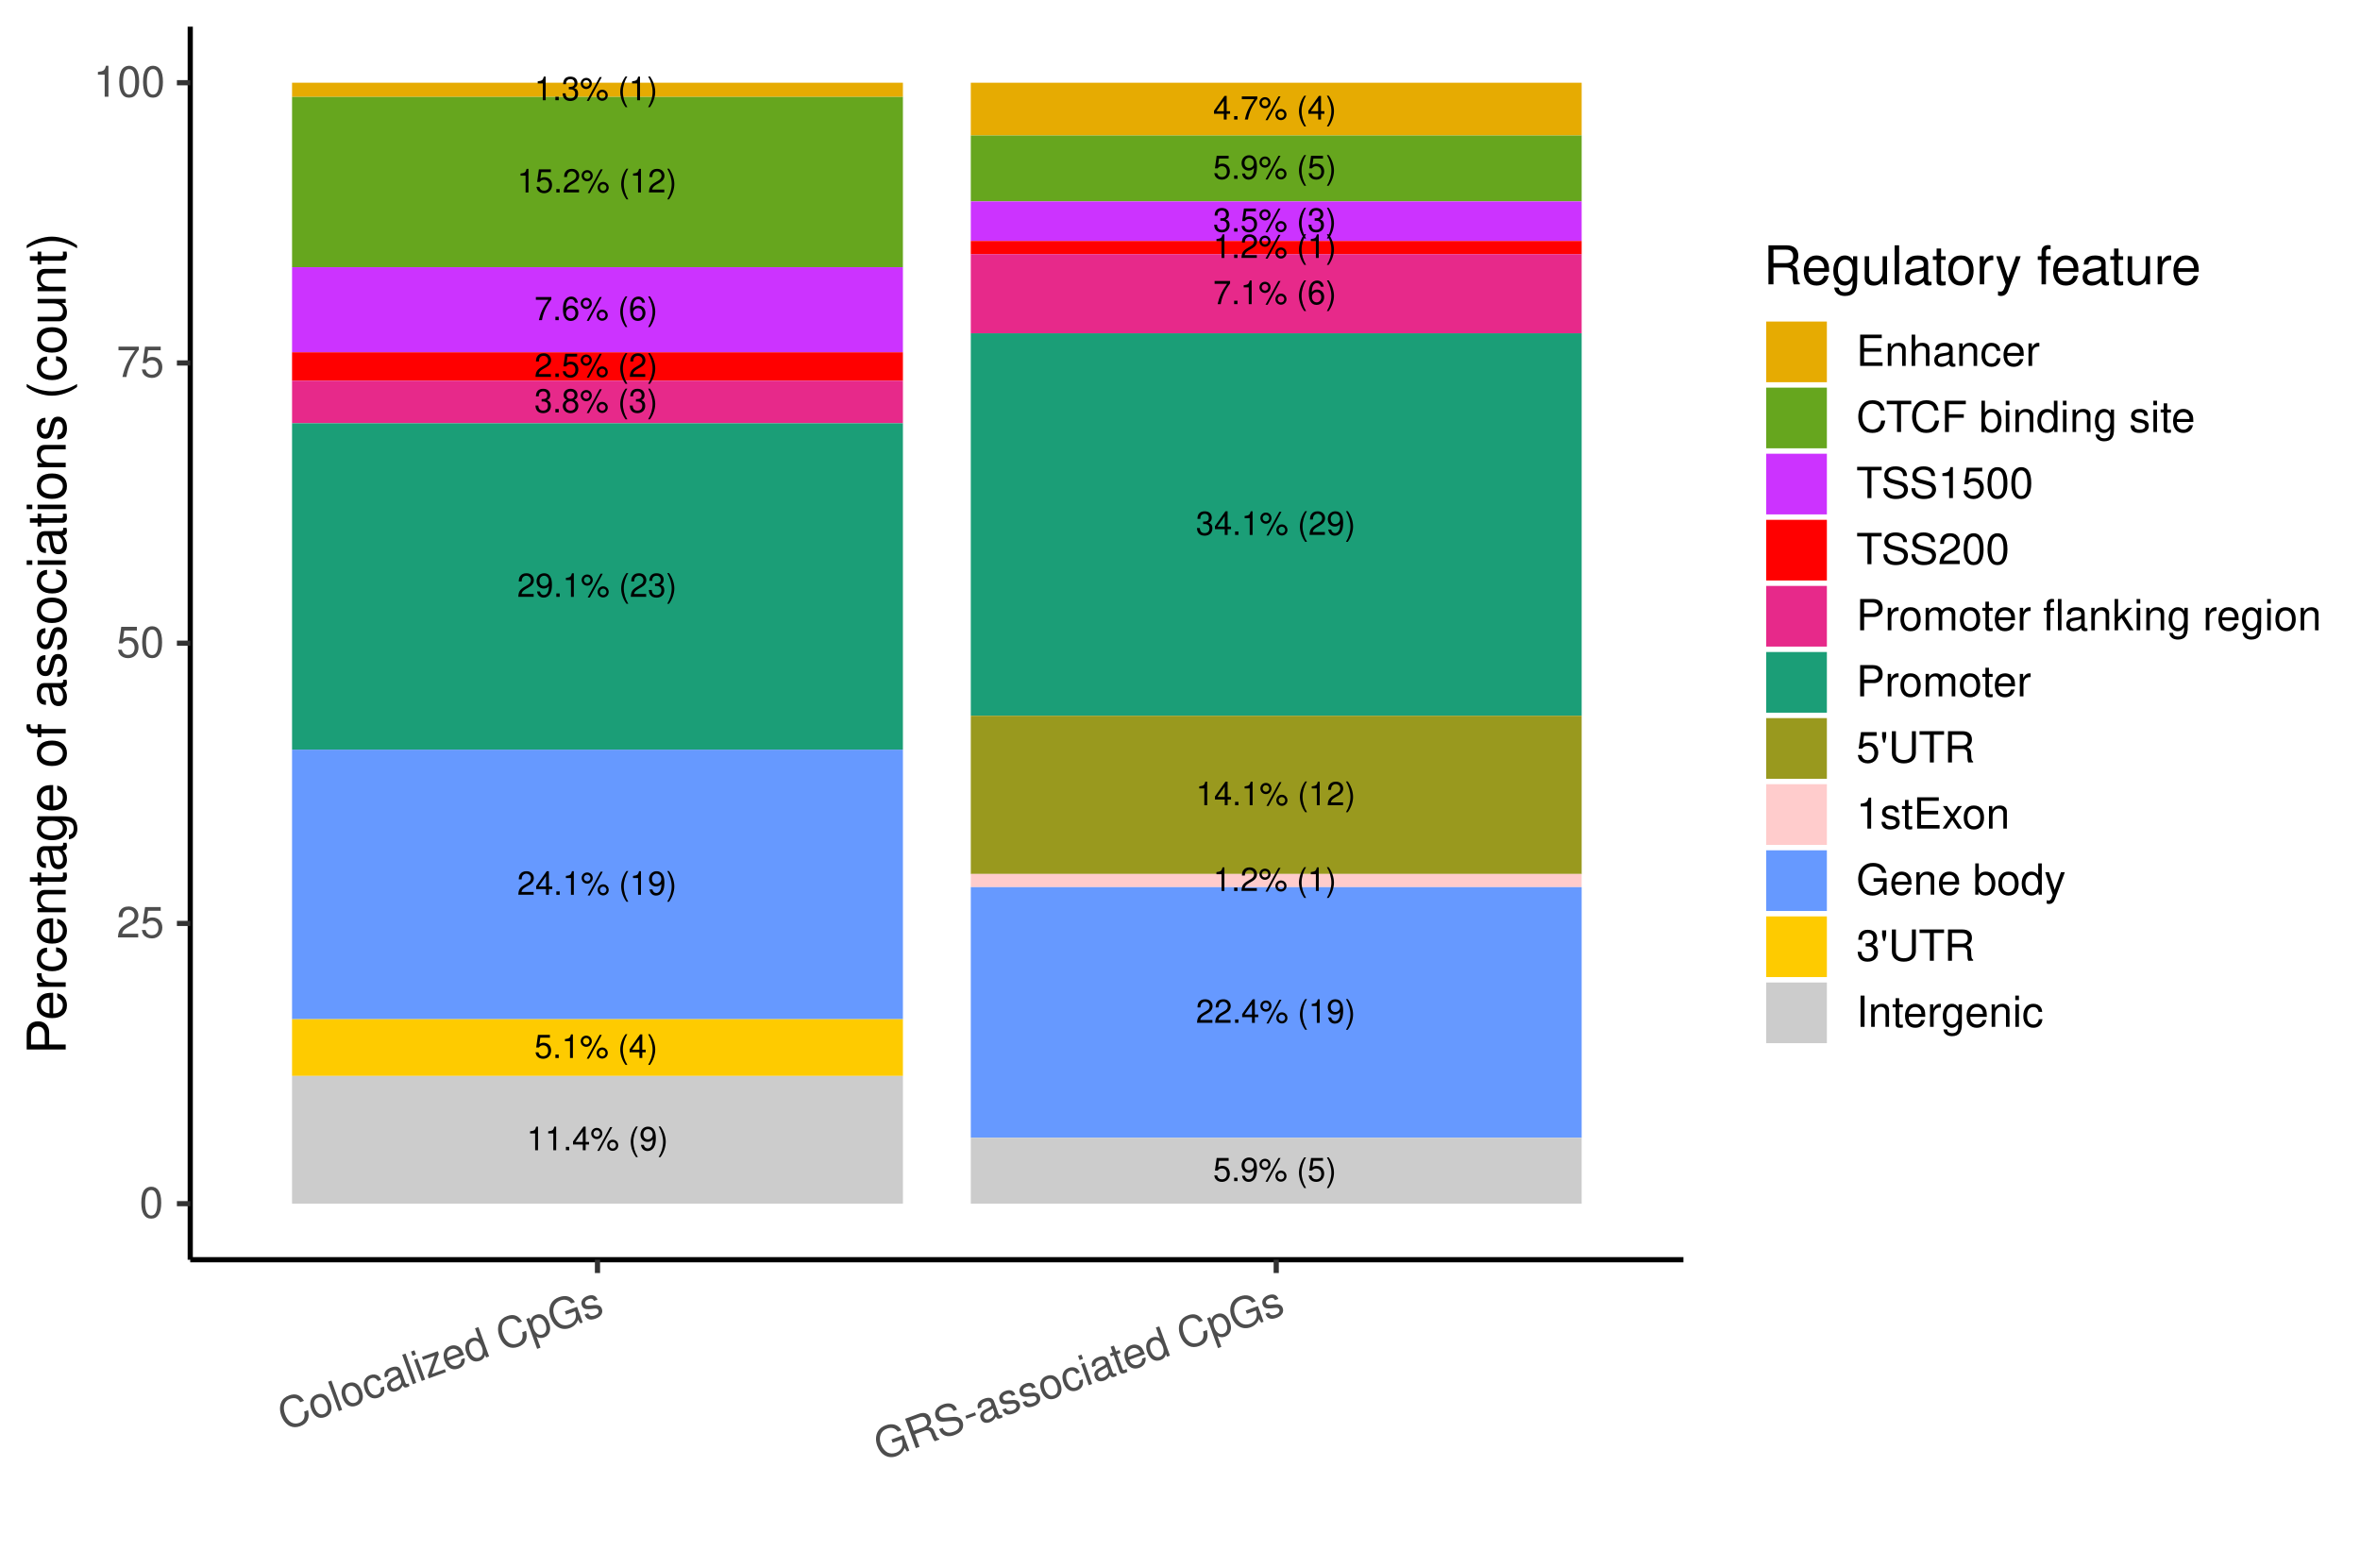 <?xml version="1.0" encoding="UTF-8"?>
<svg xmlns="http://www.w3.org/2000/svg" xmlns:xlink="http://www.w3.org/1999/xlink" width="617pt" height="410pt" viewBox="0 0 617 410" version="1.1">
<defs>
<g>
<symbol overflow="visible" id="glyph0-0">
<path style="stroke:none;" d=""/>
</symbol>
<symbol overflow="visible" id="glyph0-1">
<path style="stroke:none;" d="M 2.203 -4.391 L 2.203 0 L 2.953 0 L 2.953 -6.172 L 2.469 -6.172 C 2.203 -5.219 2.031 -5.094 0.875 -4.938 L 0.875 -4.391 Z M 2.203 -4.391 "/>
</symbol>
<symbol overflow="visible" id="glyph0-2">
<path style="stroke:none;" d="M 1.625 -0.891 L 0.75 -0.891 L 0.75 0 L 1.625 0 Z M 1.625 -0.891 "/>
</symbol>
<symbol overflow="visible" id="glyph0-3">
<path style="stroke:none;" d="M 1.891 -2.844 L 2.297 -2.844 C 3.109 -2.844 3.547 -2.453 3.547 -1.719 C 3.547 -0.938 3.078 -0.469 2.297 -0.469 C 1.469 -0.469 1.078 -0.891 1.031 -1.797 L 0.266 -1.797 C 0.312 -1.297 0.391 -0.969 0.531 -0.703 C 0.859 -0.109 1.438 0.203 2.266 0.203 C 3.516 0.203 4.312 -0.547 4.312 -1.719 C 4.312 -2.516 4.016 -2.938 3.297 -3.188 C 3.859 -3.422 4.141 -3.844 4.141 -4.469 C 4.141 -5.531 3.453 -6.172 2.297 -6.172 C 1.078 -6.172 0.422 -5.484 0.406 -4.188 L 1.156 -4.188 C 1.156 -4.562 1.188 -4.766 1.281 -4.953 C 1.453 -5.312 1.828 -5.516 2.297 -5.516 C 2.969 -5.516 3.375 -5.109 3.375 -4.438 C 3.375 -4.016 3.219 -3.75 2.891 -3.594 C 2.672 -3.516 2.406 -3.484 1.891 -3.469 Z M 1.891 -2.844 "/>
</symbol>
<symbol overflow="visible" id="glyph0-4">
<path style="stroke:none;" d="M 1.703 -5.844 C 0.891 -5.844 0.25 -5.188 0.25 -4.391 C 0.25 -3.578 0.891 -2.922 1.703 -2.922 C 2.5 -2.922 3.156 -3.578 3.156 -4.375 C 3.156 -5.203 2.516 -5.844 1.703 -5.844 Z M 1.703 -5.25 C 2.188 -5.25 2.562 -4.859 2.562 -4.375 C 2.562 -3.906 2.172 -3.531 1.703 -3.531 C 1.234 -3.531 0.844 -3.906 0.844 -4.391 C 0.844 -4.859 1.219 -5.25 1.703 -5.25 Z M 5.203 -6.047 L 1.828 0.172 L 2.391 0.172 L 5.766 -6.047 Z M 5.875 -2.75 C 5.062 -2.75 4.422 -2.094 4.422 -1.297 C 4.422 -0.484 5.062 0.156 5.875 0.156 C 6.672 0.156 7.328 -0.484 7.328 -1.281 C 7.328 -2.094 6.688 -2.75 5.875 -2.75 Z M 5.875 -2.156 C 6.359 -2.156 6.734 -1.766 6.734 -1.281 C 6.734 -0.812 6.344 -0.438 5.875 -0.438 C 5.391 -0.438 5.016 -0.812 5.016 -1.297 C 5.016 -1.766 5.391 -2.156 5.875 -2.156 Z M 5.875 -2.156 "/>
</symbol>
<symbol overflow="visible" id="glyph0-5">
<path style="stroke:none;" d=""/>
</symbol>
<symbol overflow="visible" id="glyph0-6">
<path style="stroke:none;" d="M 2.016 -6.219 C 1.156 -5.109 0.625 -3.547 0.625 -2.203 C 0.625 -0.859 1.156 0.688 2.016 1.812 L 2.484 1.812 C 1.734 0.594 1.312 -0.844 1.312 -2.203 C 1.312 -3.562 1.734 -5.016 2.484 -6.219 Z M 2.016 -6.219 "/>
</symbol>
<symbol overflow="visible" id="glyph0-7">
<path style="stroke:none;" d="M 0.797 1.812 C 1.641 0.688 2.188 -0.859 2.188 -2.203 C 2.188 -3.547 1.641 -5.109 0.797 -6.219 L 0.328 -6.219 C 1.078 -5 1.5 -3.562 1.5 -2.203 C 1.5 -0.844 1.078 0.594 0.328 1.812 Z M 0.797 1.812 "/>
</symbol>
<symbol overflow="visible" id="glyph0-8">
<path style="stroke:none;" d="M 4.062 -6.047 L 0.938 -6.047 L 0.484 -2.75 L 1.172 -2.75 C 1.531 -3.172 1.812 -3.312 2.297 -3.312 C 3.109 -3.312 3.609 -2.766 3.609 -1.875 C 3.609 -1 3.109 -0.469 2.281 -0.469 C 1.625 -0.469 1.234 -0.797 1.047 -1.484 L 0.297 -1.484 C 0.406 -0.984 0.484 -0.75 0.672 -0.531 C 1 -0.062 1.625 0.203 2.297 0.203 C 3.531 0.203 4.375 -0.688 4.375 -1.969 C 4.375 -3.172 3.578 -3.984 2.422 -3.984 C 2 -3.984 1.656 -3.875 1.312 -3.625 L 1.547 -5.312 L 4.062 -5.312 Z M 4.062 -6.047 "/>
</symbol>
<symbol overflow="visible" id="glyph0-9">
<path style="stroke:none;" d="M 4.312 -0.75 L 1.141 -0.75 C 1.219 -1.25 1.484 -1.578 2.234 -2.031 L 3.078 -2.516 C 3.922 -2.984 4.359 -3.609 4.359 -4.375 C 4.359 -4.875 4.156 -5.359 3.797 -5.688 C 3.438 -6.016 3 -6.172 2.422 -6.172 C 1.656 -6.172 1.078 -5.891 0.75 -5.359 C 0.531 -5.047 0.438 -4.656 0.422 -4.031 L 1.172 -4.031 C 1.203 -4.453 1.25 -4.703 1.359 -4.906 C 1.547 -5.281 1.938 -5.516 2.391 -5.516 C 3.078 -5.516 3.594 -5.016 3.594 -4.344 C 3.594 -3.859 3.312 -3.422 2.766 -3.125 L 1.984 -2.656 C 0.719 -1.938 0.359 -1.359 0.297 -0.016 L 4.312 -0.016 Z M 4.312 -0.75 "/>
</symbol>
<symbol overflow="visible" id="glyph0-10">
<path style="stroke:none;" d="M 4.438 -6.047 L 0.391 -6.047 L 0.391 -5.312 L 3.656 -5.312 C 2.219 -3.25 1.625 -1.984 1.172 0 L 1.984 0 C 2.312 -1.938 3.078 -3.594 4.438 -5.422 Z M 4.438 -6.047 "/>
</symbol>
<symbol overflow="visible" id="glyph0-11">
<path style="stroke:none;" d="M 4.25 -4.562 C 4.109 -5.578 3.453 -6.172 2.531 -6.172 C 1.875 -6.172 1.266 -5.844 0.906 -5.297 C 0.531 -4.688 0.359 -3.938 0.359 -2.812 C 0.359 -1.781 0.516 -1.125 0.875 -0.578 C 1.203 -0.062 1.734 0.203 2.391 0.203 C 3.547 0.203 4.375 -0.672 4.375 -1.875 C 4.375 -3 3.609 -3.812 2.531 -3.812 C 1.922 -3.812 1.453 -3.578 1.141 -3.125 C 1.141 -4.656 1.625 -5.5 2.484 -5.5 C 3.016 -5.5 3.375 -5.156 3.5 -4.562 Z M 2.438 -3.141 C 3.156 -3.141 3.609 -2.625 3.609 -1.812 C 3.609 -1.031 3.094 -0.469 2.406 -0.469 C 1.703 -0.469 1.172 -1.062 1.172 -1.844 C 1.172 -2.609 1.688 -3.141 2.438 -3.141 Z M 2.438 -3.141 "/>
</symbol>
<symbol overflow="visible" id="glyph0-12">
<path style="stroke:none;" d="M 3.328 -3.25 C 3.969 -3.641 4.156 -3.938 4.156 -4.516 C 4.156 -5.5 3.422 -6.172 2.344 -6.172 C 1.281 -6.172 0.531 -5.5 0.531 -4.531 C 0.531 -3.938 0.719 -3.641 1.344 -3.25 C 0.656 -2.906 0.312 -2.391 0.312 -1.719 C 0.312 -0.594 1.141 0.203 2.344 0.203 C 3.547 0.203 4.375 -0.594 4.375 -1.719 C 4.375 -2.391 4.031 -2.906 3.328 -3.25 Z M 2.344 -5.5 C 2.984 -5.5 3.391 -5.125 3.391 -4.5 C 3.391 -3.922 2.984 -3.547 2.344 -3.547 C 1.703 -3.547 1.297 -3.922 1.297 -4.516 C 1.297 -5.125 1.703 -5.5 2.344 -5.5 Z M 2.344 -2.906 C 3.094 -2.906 3.609 -2.422 3.609 -1.703 C 3.609 -0.953 3.109 -0.469 2.328 -0.469 C 1.594 -0.469 1.078 -0.969 1.078 -1.688 C 1.078 -2.422 1.594 -2.906 2.344 -2.906 Z M 2.344 -2.906 "/>
</symbol>
<symbol overflow="visible" id="glyph0-13">
<path style="stroke:none;" d="M 0.453 -1.406 C 0.594 -0.406 1.25 0.203 2.172 0.203 C 2.844 0.203 3.438 -0.125 3.797 -0.688 C 4.172 -1.281 4.344 -2.031 4.344 -3.156 C 4.344 -4.203 4.188 -4.859 3.828 -5.406 C 3.5 -5.906 2.969 -6.172 2.297 -6.172 C 1.156 -6.172 0.328 -5.312 0.328 -4.109 C 0.328 -2.984 1.094 -2.172 2.188 -2.172 C 2.75 -2.172 3.188 -2.375 3.562 -2.844 C 3.562 -1.312 3.078 -0.469 2.219 -0.469 C 1.688 -0.469 1.328 -0.812 1.203 -1.406 Z M 2.297 -5.516 C 3 -5.516 3.531 -4.922 3.531 -4.125 C 3.531 -3.375 3.016 -2.844 2.266 -2.844 C 1.547 -2.844 1.094 -3.359 1.094 -4.172 C 1.094 -4.953 1.594 -5.516 2.297 -5.516 Z M 2.297 -5.516 "/>
</symbol>
<symbol overflow="visible" id="glyph0-14">
<path style="stroke:none;" d="M 2.797 -1.5 L 2.797 0 L 3.547 0 L 3.547 -1.5 L 4.438 -1.5 L 4.438 -2.172 L 3.547 -2.172 L 3.547 -6.172 L 2.984 -6.172 L 0.234 -2.281 L 0.234 -1.5 Z M 2.797 -2.172 L 0.891 -2.172 L 2.797 -4.891 Z M 2.797 -2.172 "/>
</symbol>
<symbol overflow="visible" id="glyph1-0">
<path style="stroke:none;" d=""/>
</symbol>
<symbol overflow="visible" id="glyph1-1">
<path style="stroke:none;" d="M 3.078 -8.094 C 2.344 -8.094 1.672 -7.766 1.25 -7.219 C 0.734 -6.5 0.484 -5.422 0.484 -3.922 C 0.484 -1.188 1.375 0.25 3.078 0.25 C 4.766 0.25 5.688 -1.188 5.688 -3.859 C 5.688 -5.422 5.438 -6.469 4.906 -7.219 C 4.5 -7.781 3.828 -8.094 3.078 -8.094 Z M 3.078 -7.219 C 4.141 -7.219 4.672 -6.141 4.672 -3.938 C 4.672 -1.641 4.156 -0.562 3.062 -0.562 C 2.016 -0.562 1.484 -1.688 1.484 -3.906 C 1.484 -6.141 2.016 -7.219 3.078 -7.219 Z M 3.078 -7.219 "/>
</symbol>
<symbol overflow="visible" id="glyph1-2">
<path style="stroke:none;" d="M 5.672 -0.969 L 1.484 -0.969 C 1.594 -1.641 1.953 -2.078 2.922 -2.672 L 4.047 -3.297 C 5.156 -3.906 5.719 -4.734 5.719 -5.734 C 5.719 -6.406 5.453 -7.031 4.984 -7.469 C 4.516 -7.891 3.938 -8.094 3.188 -8.094 C 2.172 -8.094 1.422 -7.734 0.984 -7.047 C 0.703 -6.625 0.578 -6.109 0.562 -5.297 L 1.547 -5.297 C 1.578 -5.844 1.641 -6.172 1.781 -6.438 C 2.031 -6.938 2.547 -7.234 3.141 -7.234 C 4.047 -7.234 4.719 -6.594 4.719 -5.719 C 4.719 -5.062 4.344 -4.5 3.641 -4.094 L 2.609 -3.5 C 0.953 -2.547 0.469 -1.781 0.375 -0.016 L 5.672 -0.016 Z M 5.672 -0.969 "/>
</symbol>
<symbol overflow="visible" id="glyph1-3">
<path style="stroke:none;" d="M 5.328 -7.938 L 1.234 -7.938 L 0.641 -3.625 L 1.547 -3.625 C 2 -4.172 2.391 -4.359 3.016 -4.359 C 4.078 -4.359 4.734 -3.625 4.734 -2.453 C 4.734 -1.312 4.078 -0.609 3 -0.609 C 2.141 -0.609 1.609 -1.047 1.375 -1.953 L 0.391 -1.953 C 0.531 -1.297 0.641 -0.984 0.875 -0.688 C 1.328 -0.094 2.125 0.25 3.031 0.25 C 4.625 0.25 5.75 -0.906 5.75 -2.594 C 5.75 -4.156 4.703 -5.234 3.188 -5.234 C 2.625 -5.234 2.172 -5.094 1.719 -4.75 L 2.031 -6.969 L 5.328 -6.969 Z M 5.328 -7.938 "/>
</symbol>
<symbol overflow="visible" id="glyph1-4">
<path style="stroke:none;" d="M 5.828 -7.938 L 0.516 -7.938 L 0.516 -6.969 L 4.812 -6.969 C 2.906 -4.266 2.141 -2.609 1.547 0 L 2.594 0 C 3.031 -2.547 4.031 -4.734 5.828 -7.109 Z M 5.828 -7.938 "/>
</symbol>
<symbol overflow="visible" id="glyph1-5">
<path style="stroke:none;" d="M 2.906 -5.766 L 2.906 0 L 3.891 0 L 3.891 -8.094 L 3.234 -8.094 C 2.891 -6.859 2.672 -6.688 1.141 -6.484 L 1.141 -5.766 Z M 2.906 -5.766 "/>
</symbol>
<symbol overflow="visible" id="glyph1-6">
<path style="stroke:none;" d="M 2.047 -3.719 L 6.5 -3.719 L 6.5 -4.641 L 2.047 -4.641 L 2.047 -7.25 L 6.672 -7.25 L 6.672 -8.172 L 1.016 -8.172 L 1.016 0 L 6.875 0 L 6.875 -0.922 L 2.047 -0.922 Z M 2.047 -3.719 "/>
</symbol>
<symbol overflow="visible" id="glyph1-7">
<path style="stroke:none;" d="M 0.781 -5.875 L 0.781 0 L 1.719 0 L 1.719 -3.234 C 1.719 -4.438 2.359 -5.219 3.312 -5.219 C 4.062 -5.219 4.531 -4.766 4.531 -4.062 L 4.531 0 L 5.453 0 L 5.453 -4.438 C 5.453 -5.406 4.734 -6.031 3.594 -6.031 C 2.719 -6.031 2.156 -5.703 1.641 -4.891 L 1.641 -5.875 Z M 0.781 -5.875 "/>
</symbol>
<symbol overflow="visible" id="glyph1-8">
<path style="stroke:none;" d="M 0.781 -8.172 L 0.781 0 L 1.719 0 L 1.719 -3.234 C 1.719 -4.438 2.344 -5.219 3.312 -5.219 C 3.625 -5.219 3.906 -5.125 4.141 -4.969 C 4.406 -4.766 4.516 -4.484 4.516 -4.062 L 4.516 0 L 5.438 0 L 5.438 -4.438 C 5.438 -5.422 4.734 -6.031 3.594 -6.031 C 2.766 -6.031 2.266 -5.781 1.719 -5.062 L 1.719 -8.172 Z M 0.781 -8.172 "/>
</symbol>
<symbol overflow="visible" id="glyph1-9">
<path style="stroke:none;" d="M 6 -0.547 C 5.891 -0.531 5.844 -0.531 5.797 -0.531 C 5.469 -0.531 5.281 -0.688 5.281 -0.984 L 5.281 -4.438 C 5.281 -5.484 4.531 -6.031 3.078 -6.031 C 2.219 -6.031 1.531 -5.797 1.125 -5.359 C 0.859 -5.047 0.75 -4.719 0.734 -4.141 L 1.672 -4.141 C 1.75 -4.844 2.172 -5.172 3.047 -5.172 C 3.906 -5.172 4.359 -4.859 4.359 -4.297 L 4.359 -4.062 C 4.344 -3.656 4.141 -3.5 3.391 -3.406 C 2.062 -3.234 1.859 -3.188 1.5 -3.047 C 0.812 -2.75 0.469 -2.234 0.469 -1.484 C 0.469 -0.422 1.203 0.25 2.391 0.25 C 3.141 0.25 3.734 0 4.391 -0.609 C 4.453 0 4.75 0.25 5.359 0.25 C 5.562 0.25 5.688 0.234 6 0.156 Z M 4.359 -1.844 C 4.359 -1.531 4.266 -1.344 3.984 -1.094 C 3.609 -0.734 3.141 -0.562 2.594 -0.562 C 1.875 -0.562 1.438 -0.906 1.438 -1.5 C 1.438 -2.125 1.844 -2.438 2.859 -2.578 C 3.859 -2.719 4.047 -2.75 4.359 -2.906 Z M 4.359 -1.844 "/>
</symbol>
<symbol overflow="visible" id="glyph1-10">
<path style="stroke:none;" d="M 5.281 -3.906 C 5.234 -4.469 5.109 -4.844 4.891 -5.172 C 4.484 -5.719 3.781 -6.031 2.953 -6.031 C 1.359 -6.031 0.344 -4.781 0.344 -2.828 C 0.344 -0.938 1.359 0.25 2.953 0.25 C 4.344 0.25 5.234 -0.578 5.344 -2.016 L 4.406 -2.016 C 4.25 -1.078 3.766 -0.609 2.969 -0.609 C 1.938 -0.609 1.328 -1.438 1.328 -2.828 C 1.328 -4.297 1.922 -5.172 2.953 -5.172 C 3.734 -5.172 4.219 -4.719 4.328 -3.906 Z M 5.281 -3.906 "/>
</symbol>
<symbol overflow="visible" id="glyph1-11">
<path style="stroke:none;" d="M 5.75 -2.625 C 5.75 -3.516 5.688 -4.062 5.516 -4.5 C 5.125 -5.453 4.234 -6.031 3.141 -6.031 C 1.5 -6.031 0.453 -4.797 0.453 -2.859 C 0.453 -0.922 1.453 0.25 3.109 0.25 C 4.453 0.25 5.391 -0.5 5.625 -1.781 L 4.688 -1.781 C 4.422 -1.016 3.906 -0.609 3.141 -0.609 C 2.547 -0.609 2.047 -0.875 1.734 -1.359 C 1.516 -1.703 1.438 -2.031 1.422 -2.625 Z M 1.438 -3.391 C 1.531 -4.469 2.188 -5.172 3.125 -5.172 C 4.078 -5.172 4.734 -4.438 4.734 -3.391 Z M 1.438 -3.391 "/>
</symbol>
<symbol overflow="visible" id="glyph1-12">
<path style="stroke:none;" d="M 0.766 -5.875 L 0.766 0 L 1.719 0 L 1.719 -3.047 C 1.719 -4.453 2.312 -5.094 3.594 -5.047 L 3.594 -6 C 3.438 -6.031 3.344 -6.031 3.234 -6.031 C 2.625 -6.031 2.172 -5.688 1.641 -4.812 L 1.641 -5.875 Z M 0.766 -5.875 "/>
</symbol>
<symbol overflow="visible" id="glyph1-13">
<path style="stroke:none;" d="M 7.422 -5.641 C 7.094 -7.422 6.062 -8.297 4.266 -8.297 C 3.172 -8.297 2.281 -7.953 1.688 -7.281 C 0.938 -6.469 0.531 -5.312 0.531 -3.984 C 0.531 -2.641 0.953 -1.484 1.719 -0.688 C 2.359 -0.047 3.156 0.25 4.219 0.25 C 6.219 0.25 7.344 -0.812 7.578 -2.984 L 6.516 -2.984 C 6.422 -2.422 6.312 -2.031 6.141 -1.719 C 5.797 -1.047 5.109 -0.656 4.234 -0.656 C 2.609 -0.656 1.578 -1.953 1.578 -4 C 1.578 -6.094 2.547 -7.375 4.141 -7.375 C 4.812 -7.375 5.422 -7.188 5.766 -6.875 C 6.062 -6.594 6.234 -6.25 6.359 -5.641 Z M 7.422 -5.641 "/>
</symbol>
<symbol overflow="visible" id="glyph1-14">
<path style="stroke:none;" d="M 3.969 -7.25 L 6.641 -7.25 L 6.641 -8.172 L 0.234 -8.172 L 0.234 -7.25 L 2.922 -7.25 L 2.922 0 L 3.969 0 Z M 3.969 -7.25 "/>
</symbol>
<symbol overflow="visible" id="glyph1-15">
<path style="stroke:none;" d="M 2.047 -3.719 L 5.953 -3.719 L 5.953 -4.641 L 2.047 -4.641 L 2.047 -7.25 L 6.484 -7.25 L 6.484 -8.172 L 1.016 -8.172 L 1.016 0 L 2.047 0 Z M 2.047 -3.719 "/>
</symbol>
<symbol overflow="visible" id="glyph1-16">
<path style="stroke:none;" d=""/>
</symbol>
<symbol overflow="visible" id="glyph1-17">
<path style="stroke:none;" d="M 0.609 -8.172 L 0.609 0 L 1.438 0 L 1.438 -0.75 C 1.891 -0.062 2.484 0.25 3.312 0.25 C 4.844 0.25 5.859 -1.016 5.859 -2.953 C 5.859 -4.859 4.906 -6.031 3.344 -6.031 C 2.547 -6.031 1.969 -5.734 1.531 -5.078 L 1.531 -8.172 Z M 3.172 -5.172 C 4.219 -5.172 4.891 -4.25 4.891 -2.859 C 4.891 -1.531 4.188 -0.609 3.172 -0.609 C 2.172 -0.609 1.531 -1.516 1.531 -2.891 C 1.531 -4.266 2.172 -5.172 3.172 -5.172 Z M 3.172 -5.172 "/>
</symbol>
<symbol overflow="visible" id="glyph1-18">
<path style="stroke:none;" d="M 1.688 -5.875 L 0.75 -5.875 L 0.75 0 L 1.688 0 Z M 1.688 -8.172 L 0.734 -8.172 L 0.734 -6.984 L 1.688 -6.984 Z M 1.688 -8.172 "/>
</symbol>
<symbol overflow="visible" id="glyph1-19">
<path style="stroke:none;" d="M 5.547 -8.172 L 4.609 -8.172 L 4.609 -5.125 C 4.219 -5.719 3.594 -6.031 2.812 -6.031 C 1.281 -6.031 0.297 -4.812 0.297 -2.953 C 0.297 -0.969 1.25 0.25 2.844 0.25 C 3.656 0.25 4.219 -0.047 4.719 -0.766 L 4.719 0 L 5.547 0 Z M 2.969 -5.172 C 3.984 -5.172 4.609 -4.281 4.609 -2.875 C 4.609 -1.516 3.969 -0.609 2.984 -0.609 C 1.953 -0.609 1.266 -1.531 1.266 -2.891 C 1.266 -4.25 1.953 -5.172 2.969 -5.172 Z M 2.969 -5.172 "/>
</symbol>
<symbol overflow="visible" id="glyph1-20">
<path style="stroke:none;" d="M 4.531 -5.875 L 4.531 -5.016 C 4.062 -5.719 3.547 -6.031 2.797 -6.031 C 1.375 -6.031 0.391 -4.719 0.391 -2.828 C 0.391 -1.844 0.625 -1.125 1.125 -0.531 C 1.562 -0.016 2.125 0.25 2.734 0.25 C 3.438 0.25 3.938 -0.062 4.438 -0.797 L 4.438 -0.5 C 4.438 1.078 4 1.656 2.828 1.656 C 2.031 1.656 1.625 1.344 1.531 0.672 L 0.578 0.672 C 0.672 1.766 1.531 2.438 2.812 2.438 C 3.672 2.438 4.391 2.156 4.766 1.688 C 5.219 1.141 5.391 0.422 5.391 -0.969 L 5.391 -5.875 Z M 2.891 -5.172 C 3.875 -5.172 4.438 -4.344 4.438 -2.859 C 4.438 -1.438 3.859 -0.609 2.891 -0.609 C 1.922 -0.609 1.359 -1.438 1.359 -2.891 C 1.359 -4.328 1.922 -5.172 2.891 -5.172 Z M 2.891 -5.172 "/>
</symbol>
<symbol overflow="visible" id="glyph1-21">
<path style="stroke:none;" d="M 4.906 -4.234 C 4.891 -5.391 4.141 -6.031 2.781 -6.031 C 1.406 -6.031 0.531 -5.328 0.531 -4.25 C 0.531 -3.328 1 -2.891 2.391 -2.547 L 3.266 -2.344 C 3.906 -2.188 4.172 -1.953 4.172 -1.531 C 4.172 -0.969 3.625 -0.609 2.797 -0.609 C 2.297 -0.609 1.875 -0.75 1.641 -1 C 1.484 -1.172 1.422 -1.328 1.359 -1.75 L 0.375 -1.75 C 0.422 -0.391 1.188 0.25 2.719 0.25 C 4.203 0.25 5.141 -0.469 5.141 -1.609 C 5.141 -2.469 4.656 -2.953 3.484 -3.234 L 2.594 -3.453 C 1.828 -3.625 1.5 -3.875 1.5 -4.297 C 1.5 -4.844 1.984 -5.172 2.75 -5.172 C 3.5 -5.172 3.906 -4.844 3.922 -4.234 Z M 4.906 -4.234 "/>
</symbol>
<symbol overflow="visible" id="glyph1-22">
<path style="stroke:none;" d="M 2.844 -5.875 L 1.875 -5.875 L 1.875 -7.484 L 0.953 -7.484 L 0.953 -5.875 L 0.156 -5.875 L 0.156 -5.109 L 0.953 -5.109 L 0.953 -0.672 C 0.953 -0.062 1.359 0.25 2.078 0.25 C 2.328 0.25 2.531 0.234 2.844 0.172 L 2.844 -0.609 C 2.719 -0.578 2.594 -0.562 2.391 -0.562 C 2 -0.562 1.875 -0.672 1.875 -1.094 L 1.875 -5.109 L 2.844 -5.109 Z M 2.844 -5.875 "/>
</symbol>
<symbol overflow="visible" id="glyph1-23">
<path style="stroke:none;" d="M 6.672 -5.766 C 6.672 -6.328 6.641 -6.484 6.469 -6.875 C 6.016 -7.812 5.062 -8.297 3.688 -8.297 C 1.891 -8.297 0.781 -7.375 0.781 -5.906 C 0.781 -4.906 1.312 -4.281 2.391 -4 L 4.406 -3.469 C 5.453 -3.188 5.922 -2.781 5.922 -2.141 C 5.922 -1.703 5.688 -1.25 5.328 -1.016 C 5 -0.766 4.5 -0.656 3.828 -0.656 C 2.938 -0.656 2.344 -0.875 1.953 -1.344 C 1.641 -1.703 1.516 -2.094 1.531 -2.594 L 0.531 -2.594 C 0.547 -1.844 0.688 -1.359 1.016 -0.906 C 1.578 -0.141 2.516 0.25 3.766 0.25 C 4.734 0.25 5.531 0.031 6.062 -0.375 C 6.609 -0.812 6.953 -1.531 6.953 -2.234 C 6.953 -3.25 6.328 -3.984 5.219 -4.297 L 3.172 -4.844 C 2.188 -5.109 1.828 -5.422 1.828 -6.047 C 1.828 -6.875 2.547 -7.422 3.656 -7.422 C 4.953 -7.422 5.688 -6.844 5.688 -5.766 Z M 6.672 -5.766 "/>
</symbol>
<symbol overflow="visible" id="glyph1-24">
<path style="stroke:none;" d="M 2.062 -3.469 L 4.625 -3.469 C 5.266 -3.469 5.766 -3.656 6.203 -4.047 C 6.703 -4.5 6.906 -5.016 6.906 -5.766 C 6.906 -7.297 6 -8.172 4.391 -8.172 L 1.016 -8.172 L 1.016 0 L 2.062 0 Z M 2.062 -4.375 L 2.062 -7.25 L 4.234 -7.25 C 5.234 -7.25 5.828 -6.703 5.828 -5.812 C 5.828 -4.922 5.234 -4.375 4.234 -4.375 Z M 2.062 -4.375 "/>
</symbol>
<symbol overflow="visible" id="glyph1-25">
<path style="stroke:none;" d="M 3.047 -6.031 C 1.391 -6.031 0.406 -4.859 0.406 -2.891 C 0.406 -0.906 1.391 0.25 3.062 0.25 C 4.719 0.25 5.719 -0.922 5.719 -2.844 C 5.719 -4.891 4.75 -6.031 3.047 -6.031 Z M 3.062 -5.172 C 4.109 -5.172 4.734 -4.312 4.734 -2.859 C 4.734 -1.469 4.094 -0.609 3.062 -0.609 C 2.016 -0.609 1.375 -1.469 1.375 -2.891 C 1.375 -4.312 2.016 -5.172 3.062 -5.172 Z M 3.062 -5.172 "/>
</symbol>
<symbol overflow="visible" id="glyph1-26">
<path style="stroke:none;" d="M 0.781 -5.875 L 0.781 0 L 1.719 0 L 1.719 -3.688 C 1.719 -4.531 2.344 -5.219 3.109 -5.219 C 3.797 -5.219 4.188 -4.797 4.188 -4.047 L 4.188 0 L 5.125 0 L 5.125 -3.688 C 5.125 -4.531 5.75 -5.219 6.516 -5.219 C 7.188 -5.219 7.594 -4.781 7.594 -4.047 L 7.594 0 L 8.531 0 L 8.531 -4.406 C 8.531 -5.453 7.938 -6.031 6.828 -6.031 C 6.047 -6.031 5.578 -5.797 5.031 -5.141 C 4.688 -5.766 4.219 -6.031 3.453 -6.031 C 2.672 -6.031 2.141 -5.75 1.641 -5.047 L 1.641 -5.875 Z M 0.781 -5.875 "/>
</symbol>
<symbol overflow="visible" id="glyph1-27">
<path style="stroke:none;" d="M 2.875 -5.875 L 1.906 -5.875 L 1.906 -6.781 C 1.906 -7.188 2.125 -7.375 2.547 -7.375 C 2.625 -7.375 2.672 -7.375 2.875 -7.375 L 2.875 -8.141 C 2.672 -8.188 2.547 -8.203 2.359 -8.203 C 1.484 -8.203 0.969 -7.703 0.969 -6.875 L 0.969 -5.875 L 0.188 -5.875 L 0.188 -5.109 L 0.969 -5.109 L 0.969 0 L 1.906 0 L 1.906 -5.109 L 2.875 -5.109 Z M 4.812 -8.172 L 3.891 -8.172 L 3.891 0 L 4.812 0 Z M 4.812 -8.172 "/>
</symbol>
<symbol overflow="visible" id="glyph1-28">
<path style="stroke:none;" d="M 1.578 -8.172 L 0.656 -8.172 L 0.656 0 L 1.578 0 L 1.578 -2.281 L 2.484 -3.188 L 4.469 0 L 5.625 0 L 3.219 -3.844 L 5.266 -5.875 L 4.062 -5.875 L 1.578 -3.391 Z M 1.578 -8.172 "/>
</symbol>
<symbol overflow="visible" id="glyph1-29">
<path style="stroke:none;" d="M 0.531 -7.938 L 0.531 -6.703 L 0.844 -5.203 L 1.281 -5.203 L 1.594 -6.703 L 1.594 -7.938 Z M 0.531 -7.938 "/>
</symbol>
<symbol overflow="visible" id="glyph1-30">
<path style="stroke:none;" d="M 6.188 -8.172 L 6.188 -2.438 C 6.188 -1.328 5.391 -0.656 4.078 -0.656 C 3.469 -0.656 2.984 -0.812 2.594 -1.094 C 2.188 -1.406 2 -1.812 2 -2.438 L 2 -8.172 L 0.953 -8.172 L 0.953 -2.438 C 0.953 -0.766 2.141 0.25 4.078 0.25 C 6 0.25 7.219 -0.797 7.219 -2.438 L 7.219 -8.172 Z M 6.188 -8.172 "/>
</symbol>
<symbol overflow="visible" id="glyph1-31">
<path style="stroke:none;" d="M 2.078 -3.516 L 4.766 -3.516 C 5.703 -3.516 6.109 -3.062 6.109 -2.062 L 6.109 -1.328 C 6.109 -0.828 6.188 -0.344 6.344 0 L 7.609 0 L 7.609 -0.25 C 7.219 -0.531 7.141 -0.812 7.109 -1.906 C 7.109 -3.25 6.891 -3.656 6 -4.031 C 6.922 -4.5 7.297 -5.047 7.297 -5.984 C 7.297 -7.391 6.422 -8.172 4.812 -8.172 L 1.047 -8.172 L 1.047 0 L 2.078 0 Z M 2.078 -4.438 L 2.078 -7.25 L 4.609 -7.25 C 5.188 -7.25 5.516 -7.156 5.781 -6.938 C 6.062 -6.703 6.203 -6.328 6.203 -5.844 C 6.203 -4.875 5.719 -4.438 4.609 -4.438 Z M 2.078 -4.438 "/>
</symbol>
<symbol overflow="visible" id="glyph1-32">
<path style="stroke:none;" d="M 3.266 -3.031 L 5.25 -5.875 L 4.188 -5.875 L 2.781 -3.734 L 1.359 -5.875 L 0.297 -5.875 L 2.266 -2.984 L 0.188 0 L 1.25 0 L 2.75 -2.25 L 4.219 0 L 5.297 0 Z M 3.266 -3.031 "/>
</symbol>
<symbol overflow="visible" id="glyph1-33">
<path style="stroke:none;" d="M 7.938 -4.312 L 4.531 -4.312 L 4.531 -3.391 L 7.031 -3.391 L 7.031 -3.172 C 7.031 -1.719 5.953 -0.656 4.453 -0.656 C 3.625 -0.656 2.875 -0.969 2.391 -1.484 C 1.859 -2.078 1.531 -3.047 1.531 -4.062 C 1.531 -6.062 2.672 -7.375 4.406 -7.375 C 5.641 -7.375 6.547 -6.75 6.766 -5.688 L 7.828 -5.688 C 7.547 -7.344 6.281 -8.297 4.406 -8.297 C 3.422 -8.297 2.609 -8.047 1.969 -7.516 C 1.016 -6.734 0.5 -5.469 0.5 -4 C 0.5 -1.484 2.031 0.25 4.234 0.25 C 5.344 0.25 6.219 -0.156 7.031 -1.047 L 7.281 0.047 L 7.938 0.047 Z M 7.938 -4.312 "/>
</symbol>
<symbol overflow="visible" id="glyph1-34">
<path style="stroke:none;" d="M 4.344 -5.875 L 2.719 -1.297 L 1.219 -5.875 L 0.219 -5.875 L 2.203 0.016 L 1.844 0.953 C 1.688 1.359 1.484 1.531 1.094 1.531 C 0.938 1.531 0.812 1.5 0.609 1.453 L 0.609 2.297 C 0.797 2.391 0.984 2.438 1.234 2.438 C 1.531 2.438 1.859 2.344 2.109 2.156 C 2.391 1.953 2.562 1.703 2.75 1.234 L 5.359 -5.875 Z M 4.344 -5.875 "/>
</symbol>
<symbol overflow="visible" id="glyph1-35">
<path style="stroke:none;" d="M 2.469 -3.734 L 3.016 -3.734 C 4.094 -3.734 4.656 -3.219 4.656 -2.25 C 4.656 -1.234 4.047 -0.609 3.031 -0.609 C 1.938 -0.609 1.406 -1.172 1.344 -2.359 L 0.359 -2.359 C 0.406 -1.703 0.516 -1.281 0.703 -0.922 C 1.125 -0.141 1.891 0.25 2.984 0.25 C 4.609 0.25 5.672 -0.734 5.672 -2.266 C 5.672 -3.297 5.281 -3.859 4.328 -4.188 C 5.062 -4.5 5.438 -5.047 5.438 -5.875 C 5.438 -7.266 4.531 -8.094 3.016 -8.094 C 1.406 -8.094 0.562 -7.203 0.531 -5.484 L 1.516 -5.484 C 1.531 -5.984 1.562 -6.266 1.688 -6.516 C 1.922 -6.969 2.406 -7.234 3.031 -7.234 C 3.906 -7.234 4.422 -6.703 4.422 -5.844 C 4.422 -5.266 4.219 -4.922 3.781 -4.734 C 3.516 -4.609 3.156 -4.578 2.469 -4.562 Z M 2.469 -3.734 "/>
</symbol>
<symbol overflow="visible" id="glyph1-36">
<path style="stroke:none;" d="M 2.172 -8.172 L 1.125 -8.172 L 1.125 0 L 2.172 0 Z M 2.172 -8.172 "/>
</symbol>
<symbol overflow="visible" id="glyph2-0">
<path style="stroke:none;" d=""/>
</symbol>
<symbol overflow="visible" id="glyph2-1">
<path style="stroke:none;" d="M 5.047 -7.828 C 4.141 -9.391 2.859 -9.875 1.172 -9.25 C 0.141 -8.875 -0.578 -8.25 -0.906 -7.422 C -1.344 -6.406 -1.312 -5.172 -0.859 -3.938 C -0.406 -2.672 0.391 -1.719 1.375 -1.234 C 2.203 -0.859 3.047 -0.844 4.047 -1.203 C 5.922 -1.891 6.625 -3.281 6.109 -5.391 L 5.109 -5.031 C 5.203 -4.484 5.25 -4.062 5.172 -3.703 C 5.094 -2.969 4.578 -2.359 3.766 -2.062 C 2.234 -1.5 0.812 -2.375 0.109 -4.312 C -0.594 -6.266 -0.125 -7.812 1.375 -8.359 C 2 -8.578 2.641 -8.609 3.078 -8.422 C 3.453 -8.281 3.719 -8 4.047 -7.469 Z M 5.047 -7.828 "/>
</symbol>
<symbol overflow="visible" id="glyph2-2">
<path style="stroke:none;" d="M 0.797 -6.719 C -0.75 -6.141 -1.281 -4.703 -0.609 -2.859 C 0.062 -1 1.391 -0.234 2.953 -0.812 C 4.516 -1.375 5.062 -2.812 4.406 -4.625 C 3.703 -6.547 2.406 -7.297 0.797 -6.719 Z M 1.109 -5.906 C 2.094 -6.266 2.984 -5.672 3.469 -4.312 C 3.953 -3 3.641 -1.984 2.672 -1.625 C 1.688 -1.266 0.797 -1.844 0.312 -3.188 C -0.172 -4.516 0.125 -5.547 1.109 -5.906 Z M 1.109 -5.906 "/>
</symbol>
<symbol overflow="visible" id="glyph2-3">
<path style="stroke:none;" d="M -1.203 -8.25 L -2.078 -7.938 L 0.719 -0.266 L 1.594 -0.578 Z M -1.203 -8.25 "/>
</symbol>
<symbol overflow="visible" id="glyph2-4">
<path style="stroke:none;" d="M 3.625 -5.484 C 3.391 -6 3.141 -6.297 2.828 -6.531 C 2.266 -6.906 1.484 -6.969 0.719 -6.688 C -0.781 -6.141 -1.312 -4.625 -0.641 -2.781 C 0 -1 1.359 -0.234 2.859 -0.781 C 4.156 -1.25 4.719 -2.344 4.328 -3.719 L 3.453 -3.391 C 3.625 -2.469 3.328 -1.859 2.594 -1.594 C 1.625 -1.234 0.766 -1.797 0.281 -3.109 C -0.219 -4.484 0.047 -5.516 1.016 -5.875 C 1.75 -6.141 2.359 -5.875 2.719 -5.156 Z M 3.625 -5.484 "/>
</symbol>
<symbol overflow="visible" id="glyph2-5">
<path style="stroke:none;" d="M 5.453 -2.562 C 5.344 -2.516 5.297 -2.5 5.266 -2.484 C 4.953 -2.375 4.734 -2.453 4.625 -2.734 L 3.453 -5.984 C 3.094 -6.969 2.203 -7.219 0.828 -6.719 C 0.016 -6.438 -0.547 -5.984 -0.766 -5.422 C -0.906 -5.047 -0.906 -4.688 -0.734 -4.141 L 0.156 -4.469 C -0.016 -5.141 0.281 -5.609 1.094 -5.906 C 1.906 -6.203 2.438 -6.047 2.625 -5.516 L 2.703 -5.297 C 2.828 -4.922 2.688 -4.703 2.016 -4.359 C 0.828 -3.75 0.656 -3.641 0.359 -3.375 C -0.172 -2.859 -0.328 -2.25 -0.062 -1.547 C 0.297 -0.547 1.203 -0.172 2.328 -0.578 C 3.031 -0.844 3.516 -1.281 3.922 -2.078 C 4.188 -1.516 4.547 -1.391 5.109 -1.594 C 5.312 -1.672 5.422 -1.719 5.688 -1.906 Z M 3.469 -3.219 C 3.562 -2.922 3.562 -2.719 3.375 -2.391 C 3.141 -1.922 2.766 -1.609 2.25 -1.422 C 1.578 -1.172 1.031 -1.344 0.828 -1.891 C 0.609 -2.484 0.906 -2.922 1.812 -3.406 C 2.688 -3.875 2.859 -3.969 3.094 -4.219 Z M 3.469 -3.219 "/>
</symbol>
<symbol overflow="visible" id="glyph2-6">
<path style="stroke:none;" d="M -0.438 -6.094 L -1.312 -5.766 L 0.703 -0.25 L 1.578 -0.578 Z M -1.219 -8.25 L -2.109 -7.922 L -1.703 -6.812 L -0.812 -7.141 Z M -1.219 -8.25 "/>
</symbol>
<symbol overflow="visible" id="glyph2-7">
<path style="stroke:none;" d="M 2.656 -7.219 L -1.469 -5.719 L -1.172 -4.953 L 1.906 -6.062 L 0.047 -0.922 L 0.328 -0.125 L 4.812 -1.75 L 4.531 -2.516 L 1.109 -1.266 L 2.953 -6.453 Z M 2.656 -7.219 "/>
</symbol>
<symbol overflow="visible" id="glyph2-8">
<path style="stroke:none;" d="M 4.516 -4.438 C 4.203 -5.266 3.953 -5.75 3.656 -6.125 C 2.953 -6.875 1.922 -7.125 0.891 -6.75 C -0.656 -6.188 -1.219 -4.656 -0.562 -2.844 C 0.109 -1.016 1.438 -0.266 3 -0.828 C 4.266 -1.281 4.891 -2.312 4.672 -3.594 L 3.797 -3.281 C 3.812 -2.469 3.469 -1.922 2.75 -1.656 C 2.188 -1.453 1.625 -1.531 1.156 -1.875 C 0.844 -2.109 0.656 -2.391 0.453 -2.953 Z M 0.188 -3.672 C -0.094 -4.734 0.297 -5.609 1.172 -5.922 C 2.062 -6.25 2.938 -5.797 3.297 -4.812 Z M 0.188 -3.672 "/>
</symbol>
<symbol overflow="visible" id="glyph2-9">
<path style="stroke:none;" d="M 2.422 -9.562 L 1.531 -9.25 L 2.578 -6.391 C 2.016 -6.812 1.312 -6.906 0.578 -6.641 C -0.859 -6.109 -1.359 -4.609 -0.734 -2.875 C -0.047 -1 1.25 -0.188 2.75 -0.734 C 3.516 -1.016 3.953 -1.484 4.172 -2.328 L 4.438 -1.609 L 5.219 -1.891 Z M 1.031 -5.875 C 1.984 -6.219 2.859 -5.594 3.344 -4.281 C 3.812 -3 3.531 -1.938 2.594 -1.594 C 1.625 -1.25 0.656 -1.875 0.203 -3.156 C -0.266 -4.438 0.062 -5.531 1.031 -5.875 Z M 1.031 -5.875 "/>
</symbol>
<symbol overflow="visible" id="glyph2-10">
<path style="stroke:none;" d=""/>
</symbol>
<symbol overflow="visible" id="glyph2-11">
<path style="stroke:none;" d="M 1.406 2.094 L 2.281 1.766 L 1.25 -1.109 C 1.906 -0.703 2.516 -0.656 3.219 -0.906 C 4.656 -1.438 5.172 -2.906 4.531 -4.656 C 3.859 -6.516 2.531 -7.344 1.078 -6.812 C 0.328 -6.547 -0.141 -6 -0.328 -5.188 L -0.641 -6.016 L -1.438 -5.719 Z M 1.234 -5.953 C 2.203 -6.297 3.141 -5.672 3.609 -4.359 C 4.062 -3.109 3.75 -2.016 2.797 -1.672 C 1.859 -1.328 0.938 -1.953 0.469 -3.25 C 0 -4.547 0.297 -5.609 1.234 -5.953 Z M 1.234 -5.953 "/>
</symbol>
<symbol overflow="visible" id="glyph2-12">
<path style="stroke:none;" d="M 5.984 -6.766 L 2.797 -5.594 L 3.109 -4.734 L 5.453 -5.594 L 5.531 -5.391 C 6.016 -4.016 5.375 -2.641 3.969 -2.125 C 3.188 -1.844 2.375 -1.891 1.75 -2.203 C 1.047 -2.594 0.391 -3.391 0.047 -4.344 C -0.641 -6.234 0 -7.844 1.625 -8.438 C 2.781 -8.859 3.844 -8.578 4.422 -7.656 L 5.422 -8.016 C 4.578 -9.484 3.062 -9.938 1.297 -9.297 C 0.375 -8.969 -0.297 -8.453 -0.734 -7.734 C -1.344 -6.672 -1.406 -5.312 -0.906 -3.938 C -0.031 -1.562 1.984 -0.453 4.062 -1.219 C 5.094 -1.594 5.797 -2.266 6.25 -3.391 L 6.859 -2.438 L 7.469 -2.672 Z M 5.984 -6.766 "/>
</symbol>
<symbol overflow="visible" id="glyph2-13">
<path style="stroke:none;" d="M 3.156 -5.656 C 2.75 -6.734 1.828 -7.094 0.547 -6.625 C -0.734 -6.156 -1.328 -5.188 -0.953 -4.188 C -0.641 -3.312 -0.047 -3.062 1.375 -3.203 L 2.266 -3.312 C 2.922 -3.406 3.25 -3.25 3.391 -2.859 C 3.594 -2.328 3.203 -1.812 2.422 -1.531 C 1.953 -1.359 1.516 -1.344 1.203 -1.5 C 0.984 -1.594 0.891 -1.734 0.688 -2.109 L -0.234 -1.766 C 0.25 -0.5 1.188 -0.172 2.641 -0.703 C 4.031 -1.203 4.672 -2.203 4.281 -3.281 C 3.984 -4.078 3.359 -4.375 2.172 -4.234 L 1.25 -4.141 C 0.484 -4.031 0.078 -4.156 -0.062 -4.547 C -0.25 -5.062 0.094 -5.531 0.812 -5.797 C 1.516 -6.062 2.016 -5.891 2.234 -5.328 Z M 3.156 -5.656 "/>
</symbol>
<symbol overflow="visible" id="glyph2-14">
<path style="stroke:none;" d="M 0.75 -4 L 3.281 -4.922 C 4.156 -5.25 4.688 -4.969 5.031 -4.031 L 5.281 -3.344 C 5.453 -2.875 5.688 -2.438 5.969 -2.172 L 7.156 -2.609 L 7.078 -2.844 C 6.594 -2.969 6.422 -3.203 6.031 -4.234 C 5.578 -5.484 5.219 -5.797 4.266 -5.828 C 4.969 -6.609 5.141 -7.25 4.812 -8.125 C 4.328 -9.438 3.234 -9.875 1.719 -9.312 L -1.812 -8.031 L 0.984 -0.359 L 1.953 -0.703 Z M 0.438 -4.875 L -0.531 -7.516 L 1.844 -8.391 C 2.391 -8.594 2.734 -8.609 3.062 -8.5 C 3.406 -8.375 3.656 -8.078 3.828 -7.609 C 4.156 -6.703 3.859 -6.125 2.812 -5.75 Z M 0.438 -4.875 "/>
</symbol>
<symbol overflow="visible" id="glyph2-15">
<path style="stroke:none;" d="M 4.297 -7.703 C 4.094 -8.234 4.016 -8.359 3.734 -8.672 C 2.984 -9.406 1.906 -9.531 0.625 -9.062 C -1.062 -8.438 -1.781 -7.203 -1.281 -5.812 C -0.938 -4.875 -0.234 -4.469 0.875 -4.578 L 2.953 -4.766 C 4.031 -4.859 4.609 -4.641 4.828 -4.047 C 4.984 -3.625 4.922 -3.109 4.656 -2.781 C 4.438 -2.422 4.016 -2.141 3.375 -1.922 C 2.547 -1.609 1.906 -1.625 1.375 -1.938 C 0.969 -2.156 0.703 -2.484 0.547 -2.969 L -0.391 -2.625 C -0.109 -1.922 0.172 -1.516 0.641 -1.203 C 1.438 -0.672 2.438 -0.625 3.609 -1.047 C 4.531 -1.391 5.219 -1.859 5.578 -2.438 C 5.922 -3.031 6 -3.812 5.766 -4.469 C 5.422 -5.422 4.594 -5.922 3.438 -5.812 L 1.328 -5.625 C 0.312 -5.547 -0.141 -5.719 -0.344 -6.312 C -0.625 -7.078 -0.141 -7.844 0.906 -8.219 C 2.125 -8.656 3 -8.375 3.375 -7.359 Z M 4.297 -7.703 "/>
</symbol>
<symbol overflow="visible" id="glyph2-16">
<path style="stroke:none;" d="M 1.797 -4.375 L -0.719 -3.453 L -0.438 -2.703 L 2.078 -3.625 Z M 1.797 -4.375 "/>
</symbol>
<symbol overflow="visible" id="glyph2-17">
<path style="stroke:none;" d="M 0.656 -6.484 L -0.25 -6.156 L -0.797 -7.672 L -1.672 -7.359 L -1.125 -5.844 L -1.875 -5.562 L -1.609 -4.844 L -0.859 -5.125 L 0.656 -0.953 C 0.875 -0.391 1.359 -0.234 2.031 -0.469 C 2.266 -0.562 2.453 -0.641 2.734 -0.812 L 2.469 -1.547 C 2.359 -1.484 2.25 -1.422 2.062 -1.344 C 1.688 -1.219 1.531 -1.266 1.391 -1.672 L 0.016 -5.438 L 0.922 -5.766 Z M 0.656 -6.484 "/>
</symbol>
<symbol overflow="visible" id="glyph3-0">
<path style="stroke:none;" d=""/>
</symbol>
<symbol overflow="visible" id="glyph3-1">
<path style="stroke:none;" d="M -4.328 -2.578 L -4.328 -5.781 C -4.328 -6.578 -4.562 -7.203 -5.047 -7.75 C -5.609 -8.375 -6.266 -8.641 -7.203 -8.641 C -9.125 -8.641 -10.203 -7.5 -10.203 -5.484 L -10.203 -1.281 L 0 -1.281 L 0 -2.578 Z M -5.469 -2.578 L -9.062 -2.578 L -9.062 -5.297 C -9.062 -6.531 -8.391 -7.281 -7.266 -7.281 C -6.141 -7.281 -5.469 -6.531 -5.469 -5.297 Z M -5.469 -2.578 "/>
</symbol>
<symbol overflow="visible" id="glyph3-2">
<path style="stroke:none;" d="M -3.281 -7.188 C -4.391 -7.188 -5.062 -7.094 -5.609 -6.891 C -6.812 -6.406 -7.547 -5.297 -7.547 -3.922 C -7.547 -1.875 -5.984 -0.562 -3.562 -0.562 C -1.141 -0.562 0.328 -1.812 0.328 -3.891 C 0.328 -5.578 -0.625 -6.734 -2.219 -7.031 L -2.219 -5.859 C -1.266 -5.531 -0.75 -4.875 -0.75 -3.938 C -0.75 -3.188 -1.094 -2.562 -1.703 -2.172 C -2.125 -1.891 -2.547 -1.797 -3.281 -1.781 Z M -4.234 -1.812 C -5.594 -1.906 -6.469 -2.734 -6.469 -3.906 C -6.469 -5.094 -5.547 -5.922 -4.234 -5.922 Z M -4.234 -1.812 "/>
</symbol>
<symbol overflow="visible" id="glyph3-3">
<path style="stroke:none;" d="M -7.344 -0.969 L 0 -0.969 L 0 -2.141 L -3.812 -2.141 C -5.578 -2.156 -6.359 -2.891 -6.312 -4.5 L -7.5 -4.5 C -7.531 -4.297 -7.547 -4.188 -7.547 -4.047 C -7.547 -3.297 -7.094 -2.719 -6 -2.047 L -7.344 -2.047 Z M -7.344 -0.969 "/>
</symbol>
<symbol overflow="visible" id="glyph3-4">
<path style="stroke:none;" d="M -4.875 -6.594 C -5.594 -6.531 -6.047 -6.391 -6.453 -6.109 C -7.141 -5.594 -7.547 -4.719 -7.547 -3.703 C -7.547 -1.703 -5.984 -0.438 -3.547 -0.438 C -1.172 -0.438 0.328 -1.688 0.328 -3.688 C 0.328 -5.438 -0.734 -6.531 -2.516 -6.672 L -2.516 -5.5 C -1.344 -5.312 -0.75 -4.703 -0.75 -3.703 C -0.75 -2.422 -1.812 -1.656 -3.547 -1.656 C -5.375 -1.656 -6.469 -2.406 -6.469 -3.688 C -6.469 -4.656 -5.891 -5.281 -4.875 -5.422 Z M -4.875 -6.594 "/>
</symbol>
<symbol overflow="visible" id="glyph3-5">
<path style="stroke:none;" d="M -7.344 -0.984 L 0 -0.984 L 0 -2.156 L -4.047 -2.156 C -5.547 -2.156 -6.531 -2.938 -6.531 -4.141 C -6.531 -5.062 -5.969 -5.656 -5.078 -5.656 L 0 -5.656 L 0 -6.812 L -5.547 -6.812 C -6.766 -6.812 -7.547 -5.906 -7.547 -4.5 C -7.547 -3.406 -7.125 -2.703 -6.109 -2.062 L -7.344 -2.062 Z M -7.344 -0.984 "/>
</symbol>
<symbol overflow="visible" id="glyph3-6">
<path style="stroke:none;" d="M -7.344 -3.562 L -7.344 -2.359 L -9.359 -2.359 L -9.359 -1.188 L -7.344 -1.188 L -7.344 -0.203 L -6.391 -0.203 L -6.391 -1.188 L -0.844 -1.188 C -0.078 -1.188 0.328 -1.688 0.328 -2.609 C 0.328 -2.906 0.297 -3.156 0.219 -3.562 L -0.75 -3.562 C -0.719 -3.391 -0.703 -3.234 -0.703 -3 C -0.703 -2.484 -0.844 -2.359 -1.359 -2.359 L -6.391 -2.359 L -6.391 -3.562 Z M -7.344 -3.562 "/>
</symbol>
<symbol overflow="visible" id="glyph3-7">
<path style="stroke:none;" d="M -0.688 -7.484 C -0.656 -7.359 -0.656 -7.312 -0.656 -7.234 C -0.656 -6.828 -0.875 -6.609 -1.234 -6.609 L -5.547 -6.609 C -6.844 -6.609 -7.547 -5.656 -7.547 -3.844 C -7.547 -2.766 -7.234 -1.922 -6.688 -1.406 C -6.312 -1.078 -5.891 -0.938 -5.172 -0.906 L -5.172 -2.094 C -6.062 -2.188 -6.469 -2.719 -6.469 -3.812 C -6.469 -4.875 -6.078 -5.453 -5.375 -5.453 L -5.062 -5.453 C -4.562 -5.438 -4.375 -5.188 -4.25 -4.234 C -4.047 -2.578 -3.984 -2.328 -3.812 -1.875 C -3.438 -1.016 -2.797 -0.594 -1.844 -0.594 C -0.516 -0.594 0.328 -1.516 0.328 -3 C 0.328 -3.922 0 -4.656 -0.75 -5.484 C 0 -5.578 0.328 -5.938 0.328 -6.688 C 0.328 -6.938 0.297 -7.094 0.203 -7.484 Z M -2.312 -5.453 C -1.922 -5.453 -1.688 -5.328 -1.359 -4.984 C -0.922 -4.516 -0.703 -3.938 -0.703 -3.25 C -0.703 -2.344 -1.141 -1.812 -1.875 -1.812 C -2.641 -1.812 -3.031 -2.312 -3.219 -3.562 C -3.391 -4.812 -3.438 -5.047 -3.625 -5.453 Z M -2.312 -5.453 "/>
</symbol>
<symbol overflow="visible" id="glyph3-8">
<path style="stroke:none;" d="M -7.344 -5.656 L -6.266 -5.656 C -7.156 -5.062 -7.547 -4.422 -7.547 -3.5 C -7.547 -1.719 -5.891 -0.484 -3.547 -0.484 C -2.312 -0.484 -1.406 -0.781 -0.672 -1.406 C -0.031 -1.953 0.328 -2.656 0.328 -3.422 C 0.328 -4.297 -0.062 -4.922 -1 -5.547 L -0.609 -5.547 C 1.344 -5.547 2.078 -5 2.078 -3.547 C 2.078 -2.547 1.688 -2.031 0.844 -1.922 L 0.844 -0.734 C 2.203 -0.844 3.047 -1.922 3.047 -3.516 C 3.047 -4.594 2.703 -5.484 2.109 -5.969 C 1.422 -6.531 0.516 -6.734 -1.203 -6.734 L -7.344 -6.734 Z M -6.469 -3.609 C -6.469 -4.844 -5.438 -5.547 -3.562 -5.547 C -1.797 -5.547 -0.75 -4.828 -0.75 -3.609 C -0.75 -2.406 -1.812 -1.703 -3.609 -1.703 C -5.406 -1.703 -6.469 -2.406 -6.469 -3.609 Z M -6.469 -3.609 "/>
</symbol>
<symbol overflow="visible" id="glyph3-9">
<path style="stroke:none;" d=""/>
</symbol>
<symbol overflow="visible" id="glyph3-10">
<path style="stroke:none;" d="M -7.547 -3.812 C -7.547 -1.734 -6.078 -0.5 -3.609 -0.5 C -1.141 -0.5 0.328 -1.734 0.328 -3.828 C 0.328 -5.891 -1.141 -7.141 -3.562 -7.141 C -6.109 -7.141 -7.547 -5.938 -7.547 -3.812 Z M -6.469 -3.828 C -6.469 -5.141 -5.391 -5.922 -3.562 -5.922 C -1.828 -5.922 -0.75 -5.109 -0.75 -3.828 C -0.75 -2.516 -1.828 -1.719 -3.609 -1.719 C -5.391 -1.719 -6.469 -2.516 -6.469 -3.828 Z M -6.469 -3.828 "/>
</symbol>
<symbol overflow="visible" id="glyph3-11">
<path style="stroke:none;" d="M -7.344 -3.609 L -7.344 -2.391 L -8.484 -2.391 C -8.969 -2.391 -9.219 -2.656 -9.219 -3.203 C -9.219 -3.297 -9.219 -3.344 -9.219 -3.609 L -10.172 -3.609 C -10.234 -3.344 -10.25 -3.188 -10.25 -2.953 C -10.25 -1.875 -9.625 -1.234 -8.578 -1.234 L -7.344 -1.234 L -7.344 -0.25 L -6.391 -0.25 L -6.391 -1.234 L 0 -1.234 L 0 -2.391 L -6.391 -2.391 L -6.391 -3.609 Z M -7.344 -3.609 "/>
</symbol>
<symbol overflow="visible" id="glyph3-12">
<path style="stroke:none;" d="M -5.297 -6.125 C -6.734 -6.125 -7.547 -5.172 -7.547 -3.469 C -7.547 -1.766 -6.656 -0.656 -5.312 -0.656 C -4.156 -0.656 -3.609 -1.25 -3.188 -2.984 L -2.922 -4.078 C -2.734 -4.891 -2.438 -5.203 -1.922 -5.203 C -1.219 -5.203 -0.75 -4.516 -0.75 -3.5 C -0.75 -2.875 -0.938 -2.344 -1.25 -2.047 C -1.453 -1.859 -1.672 -1.781 -2.188 -1.703 L -2.188 -0.469 C -0.484 -0.531 0.328 -1.484 0.328 -3.406 C 0.328 -5.25 -0.594 -6.422 -2 -6.422 C -3.094 -6.422 -3.703 -5.812 -4.047 -4.359 L -4.312 -3.234 C -4.531 -2.281 -4.844 -1.875 -5.359 -1.875 C -6.047 -1.875 -6.469 -2.484 -6.469 -3.438 C -6.469 -4.375 -6.062 -4.875 -5.297 -4.906 Z M -5.297 -6.125 "/>
</symbol>
<symbol overflow="visible" id="glyph3-13">
<path style="stroke:none;" d="M -7.344 -2.094 L -7.344 -0.938 L 0 -0.938 L 0 -2.094 Z M -10.203 -2.094 L -10.203 -0.922 L -8.734 -0.922 L -8.734 -2.094 Z M -10.203 -2.094 "/>
</symbol>
<symbol overflow="visible" id="glyph3-14">
<path style="stroke:none;" d="M -10.203 -3.297 C -8.375 -1.906 -5.828 -1.016 -3.625 -1.016 C -1.406 -1.016 1.141 -1.906 2.969 -3.297 L 2.969 -4.078 C 0.969 -2.844 -1.391 -2.156 -3.625 -2.156 C -5.859 -2.156 -8.219 -2.844 -10.203 -4.078 Z M -10.203 -3.297 "/>
</symbol>
<symbol overflow="visible" id="glyph3-15">
<path style="stroke:none;" d="M 0 -6.75 L -7.344 -6.75 L -7.344 -5.594 L -3.172 -5.594 C -1.688 -5.594 -0.703 -4.797 -0.703 -3.578 C -0.703 -2.656 -1.266 -2.078 -2.141 -2.078 L -7.344 -2.078 L -7.344 -0.906 L -1.688 -0.906 C -0.469 -0.906 0.328 -1.812 0.328 -3.25 C 0.328 -4.328 -0.062 -5.016 -1.016 -5.703 L 0 -5.703 Z M 0 -6.75 "/>
</symbol>
<symbol overflow="visible" id="glyph3-16">
<path style="stroke:none;" d="M 2.969 -1.297 C 1.141 -2.703 -1.406 -3.578 -3.609 -3.578 C -5.828 -3.578 -8.375 -2.703 -10.203 -1.297 L -10.203 -0.531 C -8.203 -1.766 -5.859 -2.453 -3.609 -2.453 C -1.391 -2.453 0.984 -1.766 2.969 -0.531 Z M 2.969 -1.297 "/>
</symbol>
<symbol overflow="visible" id="glyph4-0">
<path style="stroke:none;" d=""/>
</symbol>
<symbol overflow="visible" id="glyph4-1">
<path style="stroke:none;" d="M 2.609 -4.391 L 5.969 -4.391 C 7.125 -4.391 7.641 -3.844 7.641 -2.578 L 7.625 -1.672 C 7.625 -1.031 7.734 -0.422 7.922 0 L 9.5 0 L 9.5 -0.328 C 9.016 -0.656 8.922 -1.016 8.891 -2.375 C 8.875 -4.062 8.609 -4.562 7.5 -5.047 C 8.656 -5.609 9.109 -6.297 9.109 -7.469 C 9.109 -9.234 8.016 -10.203 6 -10.203 L 1.297 -10.203 L 1.297 0 L 2.609 0 Z M 2.609 -5.547 L 2.609 -9.062 L 5.75 -9.062 C 6.484 -9.062 6.906 -8.953 7.219 -8.672 C 7.578 -8.375 7.75 -7.906 7.75 -7.312 C 7.75 -6.094 7.141 -5.547 5.75 -5.547 Z M 2.609 -5.547 "/>
</symbol>
<symbol overflow="visible" id="glyph4-2">
<path style="stroke:none;" d="M 7.188 -3.281 C 7.188 -4.391 7.094 -5.062 6.891 -5.609 C 6.406 -6.812 5.297 -7.547 3.922 -7.547 C 1.875 -7.547 0.562 -5.984 0.562 -3.562 C 0.562 -1.141 1.812 0.328 3.891 0.328 C 5.578 0.328 6.734 -0.625 7.031 -2.219 L 5.859 -2.219 C 5.531 -1.266 4.875 -0.75 3.938 -0.75 C 3.188 -0.75 2.562 -1.094 2.172 -1.703 C 1.891 -2.125 1.797 -2.547 1.781 -3.281 Z M 1.812 -4.234 C 1.906 -5.594 2.734 -6.469 3.906 -6.469 C 5.094 -6.469 5.922 -5.547 5.922 -4.234 Z M 1.812 -4.234 "/>
</symbol>
<symbol overflow="visible" id="glyph4-3">
<path style="stroke:none;" d="M 5.656 -7.344 L 5.656 -6.266 C 5.062 -7.156 4.422 -7.547 3.5 -7.547 C 1.719 -7.547 0.484 -5.891 0.484 -3.547 C 0.484 -2.312 0.781 -1.406 1.406 -0.672 C 1.953 -0.031 2.656 0.328 3.422 0.328 C 4.297 0.328 4.922 -0.062 5.547 -1 L 5.547 -0.609 C 5.547 1.344 5 2.078 3.547 2.078 C 2.547 2.078 2.031 1.688 1.922 0.844 L 0.734 0.844 C 0.844 2.203 1.922 3.047 3.516 3.047 C 4.594 3.047 5.484 2.703 5.969 2.109 C 6.531 1.422 6.734 0.516 6.734 -1.203 L 6.734 -7.344 Z M 3.609 -6.469 C 4.844 -6.469 5.547 -5.438 5.547 -3.562 C 5.547 -1.797 4.828 -0.75 3.609 -0.75 C 2.406 -0.75 1.703 -1.812 1.703 -3.609 C 1.703 -5.406 2.406 -6.469 3.609 -6.469 Z M 3.609 -6.469 "/>
</symbol>
<symbol overflow="visible" id="glyph4-4">
<path style="stroke:none;" d="M 6.75 0 L 6.75 -7.344 L 5.594 -7.344 L 5.594 -3.172 C 5.594 -1.688 4.797 -0.703 3.578 -0.703 C 2.656 -0.703 2.078 -1.266 2.078 -2.141 L 2.078 -7.344 L 0.906 -7.344 L 0.906 -1.688 C 0.906 -0.469 1.812 0.328 3.25 0.328 C 4.328 0.328 5.016 -0.062 5.703 -1.016 L 5.703 0 Z M 6.75 0 "/>
</symbol>
<symbol overflow="visible" id="glyph4-5">
<path style="stroke:none;" d="M 2.125 -10.203 L 0.953 -10.203 L 0.953 0 L 2.125 0 Z M 2.125 -10.203 "/>
</symbol>
<symbol overflow="visible" id="glyph4-6">
<path style="stroke:none;" d="M 7.484 -0.688 C 7.359 -0.656 7.312 -0.656 7.234 -0.656 C 6.828 -0.656 6.609 -0.875 6.609 -1.234 L 6.609 -5.547 C 6.609 -6.844 5.656 -7.547 3.844 -7.547 C 2.766 -7.547 1.922 -7.234 1.406 -6.688 C 1.078 -6.312 0.938 -5.891 0.906 -5.172 L 2.094 -5.172 C 2.188 -6.062 2.719 -6.469 3.812 -6.469 C 4.875 -6.469 5.453 -6.078 5.453 -5.375 L 5.453 -5.062 C 5.438 -4.562 5.188 -4.375 4.234 -4.25 C 2.578 -4.047 2.328 -3.984 1.875 -3.812 C 1.016 -3.438 0.594 -2.797 0.594 -1.844 C 0.594 -0.516 1.516 0.328 3 0.328 C 3.922 0.328 4.656 0 5.484 -0.75 C 5.578 0 5.938 0.328 6.688 0.328 C 6.938 0.328 7.094 0.297 7.484 0.203 Z M 5.453 -2.312 C 5.453 -1.922 5.328 -1.688 4.984 -1.359 C 4.516 -0.922 3.938 -0.703 3.25 -0.703 C 2.344 -0.703 1.812 -1.141 1.812 -1.875 C 1.812 -2.641 2.312 -3.031 3.562 -3.219 C 4.812 -3.391 5.047 -3.438 5.453 -3.625 Z M 5.453 -2.312 "/>
</symbol>
<symbol overflow="visible" id="glyph4-7">
<path style="stroke:none;" d="M 3.562 -7.344 L 2.359 -7.344 L 2.359 -9.359 L 1.188 -9.359 L 1.188 -7.344 L 0.203 -7.344 L 0.203 -6.391 L 1.188 -6.391 L 1.188 -0.844 C 1.188 -0.078 1.688 0.328 2.609 0.328 C 2.906 0.328 3.156 0.297 3.562 0.219 L 3.562 -0.75 C 3.391 -0.719 3.234 -0.703 3 -0.703 C 2.484 -0.703 2.359 -0.844 2.359 -1.359 L 2.359 -6.391 L 3.562 -6.391 Z M 3.562 -7.344 "/>
</symbol>
<symbol overflow="visible" id="glyph4-8">
<path style="stroke:none;" d="M 3.812 -7.547 C 1.734 -7.547 0.5 -6.078 0.5 -3.609 C 0.5 -1.141 1.734 0.328 3.828 0.328 C 5.891 0.328 7.141 -1.141 7.141 -3.562 C 7.141 -6.109 5.938 -7.547 3.812 -7.547 Z M 3.828 -6.469 C 5.141 -6.469 5.922 -5.391 5.922 -3.562 C 5.922 -1.828 5.109 -0.75 3.828 -0.75 C 2.516 -0.75 1.719 -1.828 1.719 -3.609 C 1.719 -5.391 2.516 -6.469 3.828 -6.469 Z M 3.828 -6.469 "/>
</symbol>
<symbol overflow="visible" id="glyph4-9">
<path style="stroke:none;" d="M 0.969 -7.344 L 0.969 0 L 2.141 0 L 2.141 -3.812 C 2.156 -5.578 2.891 -6.359 4.5 -6.312 L 4.5 -7.5 C 4.297 -7.531 4.188 -7.547 4.047 -7.547 C 3.297 -7.547 2.719 -7.094 2.047 -6 L 2.047 -7.344 Z M 0.969 -7.344 "/>
</symbol>
<symbol overflow="visible" id="glyph4-10">
<path style="stroke:none;" d="M 5.438 -7.344 L 3.406 -1.625 L 1.531 -7.344 L 0.281 -7.344 L 2.766 0.031 L 2.312 1.188 C 2.109 1.703 1.859 1.906 1.375 1.906 C 1.172 1.906 1.016 1.875 0.75 1.812 L 0.75 2.875 C 1 3 1.234 3.047 1.547 3.047 C 1.922 3.047 2.328 2.922 2.625 2.703 C 3 2.438 3.203 2.125 3.438 1.547 L 6.688 -7.344 Z M 5.438 -7.344 "/>
</symbol>
<symbol overflow="visible" id="glyph4-11">
<path style="stroke:none;" d=""/>
</symbol>
<symbol overflow="visible" id="glyph4-12">
<path style="stroke:none;" d="M 3.609 -7.344 L 2.391 -7.344 L 2.391 -8.484 C 2.391 -8.969 2.656 -9.219 3.203 -9.219 C 3.297 -9.219 3.344 -9.219 3.609 -9.219 L 3.609 -10.172 C 3.344 -10.234 3.188 -10.25 2.953 -10.25 C 1.875 -10.25 1.234 -9.625 1.234 -8.578 L 1.234 -7.344 L 0.25 -7.344 L 0.25 -6.391 L 1.234 -6.391 L 1.234 0 L 2.391 0 L 2.391 -6.391 L 3.609 -6.391 Z M 3.609 -7.344 "/>
</symbol>
</g>
<clipPath id="clip1">
  <path d="M 49.738 6.973 L 440.129 6.973 L 440.129 329.336 L 49.738 329.336 Z M 49.738 6.973 "/>
</clipPath>
</defs>
<g id="surface4213">
<rect x="0" y="0" width="617" height="410" style="fill:rgb(100%,100%,100%);fill-opacity:1;stroke:none;"/>
<rect x="0" y="0" width="617" height="410" style="fill:rgb(100%,100%,100%);fill-opacity:1;stroke:none;"/>
<path style="fill:none;stroke-width:1.358;stroke-linecap:round;stroke-linejoin:round;stroke:rgb(100%,100%,100%);stroke-opacity:1;stroke-miterlimit:10;" d="M 0 410 L 617 410 L 617 0 L 0 0 Z M 0 410 "/>
<g clip-path="url(#clip1)" clip-rule="nonzero">
<path style=" stroke:none;fill-rule:nonzero;fill:rgb(100%,100%,100%);fill-opacity:1;" d="M 49.738 329.34 L 440.129 329.34 L 440.129 6.977 L 49.738 6.977 Z M 49.738 329.34 "/>
</g>
<path style=" stroke:none;fill-rule:nonzero;fill:rgb(90.196%,67.059%,0.784%);fill-opacity:1;" d="M 76.355 25.336 L 236.059 25.336 L 236.059 21.625 L 76.355 21.625 Z M 76.355 25.336 "/>
<path style=" stroke:none;fill-rule:nonzero;fill:rgb(40%,65.098%,11.765%);fill-opacity:1;" d="M 76.355 69.852 L 236.059 69.852 L 236.059 25.336 L 76.355 25.336 Z M 76.355 69.852 "/>
<path style=" stroke:none;fill-rule:nonzero;fill:rgb(80%,20%,100%);fill-opacity:1;" d="M 76.355 92.109 L 236.059 92.109 L 236.059 69.852 L 76.355 69.852 Z M 76.355 92.109 "/>
<path style=" stroke:none;fill-rule:nonzero;fill:rgb(100%,0%,0%);fill-opacity:1;" d="M 76.355 99.527 L 236.059 99.527 L 236.059 92.109 L 76.355 92.109 Z M 76.355 99.527 "/>
<path style=" stroke:none;fill-rule:nonzero;fill:rgb(90.588%,16.078%,54.118%);fill-opacity:1;" d="M 76.355 110.656 L 236.059 110.656 L 236.059 99.527 L 76.355 99.527 Z M 76.355 110.656 "/>
<path style=" stroke:none;fill-rule:nonzero;fill:rgb(10.588%,61.961%,46.667%);fill-opacity:1;" d="M 76.355 195.977 L 236.059 195.977 L 236.059 110.656 L 76.355 110.656 Z M 76.355 195.977 "/>
<path style=" stroke:none;fill-rule:nonzero;fill:rgb(40%,60%,100%);fill-opacity:1;" d="M 76.355 266.461 L 236.059 266.461 L 236.059 195.98 L 76.355 195.98 Z M 76.355 266.461 "/>
<path style=" stroke:none;fill-rule:nonzero;fill:rgb(99.608%,79.608%,0%);fill-opacity:1;" d="M 76.355 281.301 L 236.059 281.301 L 236.059 266.461 L 76.355 266.461 Z M 76.355 281.301 "/>
<path style=" stroke:none;fill-rule:nonzero;fill:rgb(80%,80%,80%);fill-opacity:1;" d="M 76.355 314.684 L 236.059 314.684 L 236.059 281.297 L 76.355 281.297 Z M 76.355 314.684 "/>
<path style=" stroke:none;fill-rule:nonzero;fill:rgb(90.196%,67.059%,0.784%);fill-opacity:1;" d="M 253.805 35.418 L 413.508 35.418 L 413.508 21.629 L 253.805 21.629 Z M 253.805 35.418 "/>
<path style=" stroke:none;fill-rule:nonzero;fill:rgb(40%,65.098%,11.765%);fill-opacity:1;" d="M 253.805 52.656 L 413.508 52.656 L 413.508 35.418 L 253.805 35.418 Z M 253.805 52.656 "/>
<path style=" stroke:none;fill-rule:nonzero;fill:rgb(80%,20%,100%);fill-opacity:1;" d="M 253.805 63 L 413.508 63 L 413.508 52.656 L 253.805 52.656 Z M 253.805 63 "/>
<path style=" stroke:none;fill-rule:nonzero;fill:rgb(100%,0%,0%);fill-opacity:1;" d="M 253.805 66.449 L 413.508 66.449 L 413.508 63 L 253.805 63 Z M 253.805 66.449 "/>
<path style=" stroke:none;fill-rule:nonzero;fill:rgb(90.588%,16.078%,54.118%);fill-opacity:1;" d="M 253.805 87.133 L 413.508 87.133 L 413.508 66.445 L 253.805 66.445 Z M 253.805 87.133 "/>
<path style=" stroke:none;fill-rule:nonzero;fill:rgb(10.588%,61.961%,46.667%);fill-opacity:1;" d="M 253.805 187.117 L 413.508 187.117 L 413.508 87.133 L 253.805 87.133 Z M 253.805 187.117 "/>
<path style=" stroke:none;fill-rule:nonzero;fill:rgb(60%,60%,11.765%);fill-opacity:1;" d="M 253.805 228.492 L 413.508 228.492 L 413.508 187.121 L 253.805 187.121 Z M 253.805 228.492 "/>
<path style=" stroke:none;fill-rule:nonzero;fill:rgb(100%,80%,80%);fill-opacity:1;" d="M 253.805 231.938 L 413.508 231.938 L 413.508 228.488 L 253.805 228.488 Z M 253.805 231.938 "/>
<path style=" stroke:none;fill-rule:nonzero;fill:rgb(40%,60%,100%);fill-opacity:1;" d="M 253.805 297.445 L 413.508 297.445 L 413.508 231.938 L 253.805 231.938 Z M 253.805 297.445 "/>
<path style=" stroke:none;fill-rule:nonzero;fill:rgb(80%,80%,80%);fill-opacity:1;" d="M 253.805 314.684 L 413.508 314.684 L 413.508 297.445 L 253.805 297.445 Z M 253.805 314.684 "/>
<g style="fill:rgb(0%,0%,0%);fill-opacity:1;">
  <use xlink:href="#glyph0-1" x="139.707" y="26.202"/>
  <use xlink:href="#glyph0-2" x="144.452" y="26.202"/>
  <use xlink:href="#glyph0-3" x="146.825" y="26.202"/>
  <use xlink:href="#glyph0-4" x="151.57" y="26.202"/>
  <use xlink:href="#glyph0-5" x="159.158" y="26.202"/>
  <use xlink:href="#glyph0-6" x="161.531" y="26.202"/>
  <use xlink:href="#glyph0-1" x="164.373" y="26.202"/>
  <use xlink:href="#glyph0-7" x="169.118" y="26.202"/>
</g>
<g style="fill:rgb(0%,0%,0%);fill-opacity:1;">
  <use xlink:href="#glyph0-1" x="135.207" y="50.315"/>
  <use xlink:href="#glyph0-8" x="139.952" y="50.315"/>
  <use xlink:href="#glyph0-2" x="144.697" y="50.315"/>
  <use xlink:href="#glyph0-9" x="147.07" y="50.315"/>
  <use xlink:href="#glyph0-4" x="151.815" y="50.315"/>
  <use xlink:href="#glyph0-5" x="159.403" y="50.315"/>
  <use xlink:href="#glyph0-6" x="161.776" y="50.315"/>
  <use xlink:href="#glyph0-1" x="164.618" y="50.315"/>
  <use xlink:href="#glyph0-9" x="169.363" y="50.315"/>
  <use xlink:href="#glyph0-7" x="174.108" y="50.315"/>
</g>
<g style="fill:rgb(0%,0%,0%);fill-opacity:1;">
  <use xlink:href="#glyph0-10" x="139.707" y="83.702"/>
  <use xlink:href="#glyph0-2" x="144.452" y="83.702"/>
  <use xlink:href="#glyph0-11" x="146.825" y="83.702"/>
  <use xlink:href="#glyph0-4" x="151.57" y="83.702"/>
  <use xlink:href="#glyph0-5" x="159.158" y="83.702"/>
  <use xlink:href="#glyph0-6" x="161.531" y="83.702"/>
  <use xlink:href="#glyph0-11" x="164.373" y="83.702"/>
  <use xlink:href="#glyph0-7" x="169.118" y="83.702"/>
</g>
<g style="fill:rgb(0%,0%,0%);fill-opacity:1;">
  <use xlink:href="#glyph0-9" x="139.707" y="98.542"/>
  <use xlink:href="#glyph0-2" x="144.452" y="98.542"/>
  <use xlink:href="#glyph0-8" x="146.825" y="98.542"/>
  <use xlink:href="#glyph0-4" x="151.57" y="98.542"/>
  <use xlink:href="#glyph0-5" x="159.158" y="98.542"/>
  <use xlink:href="#glyph0-6" x="161.531" y="98.542"/>
  <use xlink:href="#glyph0-9" x="164.373" y="98.542"/>
  <use xlink:href="#glyph0-7" x="169.118" y="98.542"/>
</g>
<g style="fill:rgb(0%,0%,0%);fill-opacity:1;">
  <use xlink:href="#glyph0-3" x="139.707" y="107.815"/>
  <use xlink:href="#glyph0-2" x="144.452" y="107.815"/>
  <use xlink:href="#glyph0-12" x="146.825" y="107.815"/>
  <use xlink:href="#glyph0-4" x="151.57" y="107.815"/>
  <use xlink:href="#glyph0-5" x="159.158" y="107.815"/>
  <use xlink:href="#glyph0-6" x="161.531" y="107.815"/>
  <use xlink:href="#glyph0-3" x="164.373" y="107.815"/>
  <use xlink:href="#glyph0-7" x="169.118" y="107.815"/>
</g>
<g style="fill:rgb(0%,0%,0%);fill-opacity:1;">
  <use xlink:href="#glyph0-9" x="135.207" y="156.038"/>
  <use xlink:href="#glyph0-13" x="139.952" y="156.038"/>
  <use xlink:href="#glyph0-2" x="144.697" y="156.038"/>
  <use xlink:href="#glyph0-1" x="147.07" y="156.038"/>
  <use xlink:href="#glyph0-4" x="151.815" y="156.038"/>
  <use xlink:href="#glyph0-5" x="159.403" y="156.038"/>
  <use xlink:href="#glyph0-6" x="161.776" y="156.038"/>
  <use xlink:href="#glyph0-9" x="164.618" y="156.038"/>
  <use xlink:href="#glyph0-3" x="169.363" y="156.038"/>
  <use xlink:href="#glyph0-7" x="174.108" y="156.038"/>
</g>
<g style="fill:rgb(0%,0%,0%);fill-opacity:1;">
  <use xlink:href="#glyph0-9" x="135.207" y="233.94"/>
  <use xlink:href="#glyph0-14" x="139.952" y="233.94"/>
  <use xlink:href="#glyph0-2" x="144.697" y="233.94"/>
  <use xlink:href="#glyph0-1" x="147.07" y="233.94"/>
  <use xlink:href="#glyph0-4" x="151.815" y="233.94"/>
  <use xlink:href="#glyph0-5" x="159.403" y="233.94"/>
  <use xlink:href="#glyph0-6" x="161.776" y="233.94"/>
  <use xlink:href="#glyph0-1" x="164.618" y="233.94"/>
  <use xlink:href="#glyph0-13" x="169.363" y="233.94"/>
  <use xlink:href="#glyph0-7" x="174.108" y="233.94"/>
</g>
<g style="fill:rgb(0%,0%,0%);fill-opacity:1;">
  <use xlink:href="#glyph0-8" x="139.707" y="276.601"/>
  <use xlink:href="#glyph0-2" x="144.452" y="276.601"/>
  <use xlink:href="#glyph0-1" x="146.825" y="276.601"/>
  <use xlink:href="#glyph0-4" x="151.57" y="276.601"/>
  <use xlink:href="#glyph0-5" x="159.158" y="276.601"/>
  <use xlink:href="#glyph0-6" x="161.531" y="276.601"/>
  <use xlink:href="#glyph0-14" x="164.373" y="276.601"/>
  <use xlink:href="#glyph0-7" x="169.118" y="276.601"/>
</g>
<g style="fill:rgb(0%,0%,0%);fill-opacity:1;">
  <use xlink:href="#glyph0-1" x="137.707" y="300.714"/>
  <use xlink:href="#glyph0-1" x="142.452" y="300.714"/>
  <use xlink:href="#glyph0-2" x="147.197" y="300.714"/>
  <use xlink:href="#glyph0-14" x="149.57" y="300.714"/>
  <use xlink:href="#glyph0-4" x="154.315" y="300.714"/>
  <use xlink:href="#glyph0-5" x="161.903" y="300.714"/>
  <use xlink:href="#glyph0-6" x="164.276" y="300.714"/>
  <use xlink:href="#glyph0-13" x="167.118" y="300.714"/>
  <use xlink:href="#glyph0-7" x="171.863" y="300.714"/>
</g>
<g style="fill:rgb(0%,0%,0%);fill-opacity:1;">
  <use xlink:href="#glyph0-14" x="317.156" y="31.245"/>
  <use xlink:href="#glyph0-2" x="321.901" y="31.245"/>
  <use xlink:href="#glyph0-10" x="324.274" y="31.245"/>
  <use xlink:href="#glyph0-4" x="329.02" y="31.245"/>
  <use xlink:href="#glyph0-5" x="336.607" y="31.245"/>
  <use xlink:href="#glyph0-6" x="338.98" y="31.245"/>
  <use xlink:href="#glyph0-14" x="341.822" y="31.245"/>
  <use xlink:href="#glyph0-7" x="346.567" y="31.245"/>
</g>
<g style="fill:rgb(0%,0%,0%);fill-opacity:1;">
  <use xlink:href="#glyph0-8" x="317.156" y="46.761"/>
  <use xlink:href="#glyph0-2" x="321.901" y="46.761"/>
  <use xlink:href="#glyph0-13" x="324.274" y="46.761"/>
  <use xlink:href="#glyph0-4" x="329.02" y="46.761"/>
  <use xlink:href="#glyph0-5" x="336.607" y="46.761"/>
  <use xlink:href="#glyph0-6" x="338.98" y="46.761"/>
  <use xlink:href="#glyph0-8" x="341.822" y="46.761"/>
  <use xlink:href="#glyph0-7" x="346.567" y="46.761"/>
</g>
<g style="fill:rgb(0%,0%,0%);fill-opacity:1;">
  <use xlink:href="#glyph0-3" x="317.156" y="60.55"/>
  <use xlink:href="#glyph0-2" x="321.901" y="60.55"/>
  <use xlink:href="#glyph0-8" x="324.274" y="60.55"/>
  <use xlink:href="#glyph0-4" x="329.02" y="60.55"/>
  <use xlink:href="#glyph0-5" x="336.607" y="60.55"/>
  <use xlink:href="#glyph0-6" x="338.98" y="60.55"/>
  <use xlink:href="#glyph0-3" x="341.822" y="60.55"/>
  <use xlink:href="#glyph0-7" x="346.567" y="60.55"/>
</g>
<g style="fill:rgb(0%,0%,0%);fill-opacity:1;">
  <use xlink:href="#glyph0-1" x="317.156" y="67.444"/>
  <use xlink:href="#glyph0-2" x="321.901" y="67.444"/>
  <use xlink:href="#glyph0-9" x="324.274" y="67.444"/>
  <use xlink:href="#glyph0-4" x="329.02" y="67.444"/>
  <use xlink:href="#glyph0-5" x="336.607" y="67.444"/>
  <use xlink:href="#glyph0-6" x="338.98" y="67.444"/>
  <use xlink:href="#glyph0-1" x="341.822" y="67.444"/>
  <use xlink:href="#glyph0-7" x="346.567" y="67.444"/>
</g>
<g style="fill:rgb(0%,0%,0%);fill-opacity:1;">
  <use xlink:href="#glyph0-10" x="317.156" y="79.511"/>
  <use xlink:href="#glyph0-2" x="321.901" y="79.511"/>
  <use xlink:href="#glyph0-1" x="324.274" y="79.511"/>
  <use xlink:href="#glyph0-4" x="329.02" y="79.511"/>
  <use xlink:href="#glyph0-5" x="336.607" y="79.511"/>
  <use xlink:href="#glyph0-6" x="338.98" y="79.511"/>
  <use xlink:href="#glyph0-11" x="341.822" y="79.511"/>
  <use xlink:href="#glyph0-7" x="346.567" y="79.511"/>
</g>
<g style="fill:rgb(0%,0%,0%);fill-opacity:1;">
  <use xlink:href="#glyph0-3" x="312.656" y="139.847"/>
  <use xlink:href="#glyph0-14" x="317.401" y="139.847"/>
  <use xlink:href="#glyph0-2" x="322.146" y="139.847"/>
  <use xlink:href="#glyph0-1" x="324.52" y="139.847"/>
  <use xlink:href="#glyph0-4" x="329.265" y="139.847"/>
  <use xlink:href="#glyph0-5" x="336.853" y="139.847"/>
  <use xlink:href="#glyph0-6" x="339.226" y="139.847"/>
  <use xlink:href="#glyph0-9" x="342.067" y="139.847"/>
  <use xlink:href="#glyph0-13" x="346.812" y="139.847"/>
  <use xlink:href="#glyph0-7" x="351.558" y="139.847"/>
</g>
<g style="fill:rgb(0%,0%,0%);fill-opacity:1;">
  <use xlink:href="#glyph0-1" x="312.656" y="210.526"/>
  <use xlink:href="#glyph0-14" x="317.401" y="210.526"/>
  <use xlink:href="#glyph0-2" x="322.146" y="210.526"/>
  <use xlink:href="#glyph0-1" x="324.52" y="210.526"/>
  <use xlink:href="#glyph0-4" x="329.265" y="210.526"/>
  <use xlink:href="#glyph0-5" x="336.853" y="210.526"/>
  <use xlink:href="#glyph0-6" x="339.226" y="210.526"/>
  <use xlink:href="#glyph0-1" x="342.067" y="210.526"/>
  <use xlink:href="#glyph0-9" x="346.812" y="210.526"/>
  <use xlink:href="#glyph0-7" x="351.558" y="210.526"/>
</g>
<g style="fill:rgb(0%,0%,0%);fill-opacity:1;">
  <use xlink:href="#glyph0-1" x="317.156" y="232.937"/>
  <use xlink:href="#glyph0-2" x="321.901" y="232.937"/>
  <use xlink:href="#glyph0-9" x="324.274" y="232.937"/>
  <use xlink:href="#glyph0-4" x="329.02" y="232.937"/>
  <use xlink:href="#glyph0-5" x="336.607" y="232.937"/>
  <use xlink:href="#glyph0-6" x="338.98" y="232.937"/>
  <use xlink:href="#glyph0-1" x="341.822" y="232.937"/>
  <use xlink:href="#glyph0-7" x="346.567" y="232.937"/>
</g>
<g style="fill:rgb(0%,0%,0%);fill-opacity:1;">
  <use xlink:href="#glyph0-9" x="312.656" y="267.413"/>
  <use xlink:href="#glyph0-9" x="317.401" y="267.413"/>
  <use xlink:href="#glyph0-2" x="322.146" y="267.413"/>
  <use xlink:href="#glyph0-14" x="324.52" y="267.413"/>
  <use xlink:href="#glyph0-4" x="329.265" y="267.413"/>
  <use xlink:href="#glyph0-5" x="336.853" y="267.413"/>
  <use xlink:href="#glyph0-6" x="339.226" y="267.413"/>
  <use xlink:href="#glyph0-1" x="342.067" y="267.413"/>
  <use xlink:href="#glyph0-13" x="346.812" y="267.413"/>
  <use xlink:href="#glyph0-7" x="351.558" y="267.413"/>
</g>
<g style="fill:rgb(0%,0%,0%);fill-opacity:1;">
  <use xlink:href="#glyph0-8" x="317.156" y="308.788"/>
  <use xlink:href="#glyph0-2" x="321.901" y="308.788"/>
  <use xlink:href="#glyph0-13" x="324.274" y="308.788"/>
  <use xlink:href="#glyph0-4" x="329.02" y="308.788"/>
  <use xlink:href="#glyph0-5" x="336.607" y="308.788"/>
  <use xlink:href="#glyph0-6" x="338.98" y="308.788"/>
  <use xlink:href="#glyph0-8" x="341.822" y="308.788"/>
  <use xlink:href="#glyph0-7" x="346.567" y="308.788"/>
</g>
<path style="fill:none;stroke-width:1.358;stroke-linecap:butt;stroke-linejoin:round;stroke:rgb(0%,0%,0%);stroke-opacity:1;stroke-miterlimit:10;" d="M 49.738 329.34 L 49.738 6.973 "/>
<g style="fill:rgb(30.196%,30.196%,30.196%);fill-opacity:1;">
  <use xlink:href="#glyph1-1" x="36.461" y="318.348"/>
</g>
<g style="fill:rgb(30.196%,30.196%,30.196%);fill-opacity:1;">
  <use xlink:href="#glyph1-2" x="30.461" y="245.086"/>
  <use xlink:href="#glyph1-3" x="36.688" y="245.086"/>
</g>
<g style="fill:rgb(30.196%,30.196%,30.196%);fill-opacity:1;">
  <use xlink:href="#glyph1-3" x="30.461" y="171.82"/>
  <use xlink:href="#glyph1-1" x="36.688" y="171.82"/>
</g>
<g style="fill:rgb(30.196%,30.196%,30.196%);fill-opacity:1;">
  <use xlink:href="#glyph1-4" x="30.461" y="98.555"/>
  <use xlink:href="#glyph1-3" x="36.688" y="98.555"/>
</g>
<g style="fill:rgb(30.196%,30.196%,30.196%);fill-opacity:1;">
  <use xlink:href="#glyph1-5" x="24.461" y="25.289"/>
  <use xlink:href="#glyph1-1" x="30.688" y="25.289"/>
  <use xlink:href="#glyph1-1" x="36.914" y="25.289"/>
</g>
<path style="fill:none;stroke-width:1.358;stroke-linecap:butt;stroke-linejoin:round;stroke:rgb(20%,20%,20%);stroke-opacity:1;stroke-miterlimit:10;" d="M 46.25 314.684 L 49.738 314.684 "/>
<path style="fill:none;stroke-width:1.358;stroke-linecap:butt;stroke-linejoin:round;stroke:rgb(20%,20%,20%);stroke-opacity:1;stroke-miterlimit:10;" d="M 46.25 241.422 L 49.738 241.422 "/>
<path style="fill:none;stroke-width:1.358;stroke-linecap:butt;stroke-linejoin:round;stroke:rgb(20%,20%,20%);stroke-opacity:1;stroke-miterlimit:10;" d="M 46.25 168.156 L 49.738 168.156 "/>
<path style="fill:none;stroke-width:1.358;stroke-linecap:butt;stroke-linejoin:round;stroke:rgb(20%,20%,20%);stroke-opacity:1;stroke-miterlimit:10;" d="M 46.25 94.891 L 49.738 94.891 "/>
<path style="fill:none;stroke-width:1.358;stroke-linecap:butt;stroke-linejoin:round;stroke:rgb(20%,20%,20%);stroke-opacity:1;stroke-miterlimit:10;" d="M 46.25 21.625 L 49.738 21.625 "/>
<path style="fill:none;stroke-width:1.358;stroke-linecap:butt;stroke-linejoin:round;stroke:rgb(0%,0%,0%);stroke-opacity:1;stroke-miterlimit:10;" d="M 49.738 329.34 L 440.125 329.34 "/>
<path style="fill:none;stroke-width:1.358;stroke-linecap:butt;stroke-linejoin:round;stroke:rgb(20%,20%,20%);stroke-opacity:1;stroke-miterlimit:10;" d="M 156.207 332.824 L 156.207 329.34 "/>
<path style="fill:none;stroke-width:1.358;stroke-linecap:butt;stroke-linejoin:round;stroke:rgb(20%,20%,20%);stroke-opacity:1;stroke-miterlimit:10;" d="M 333.656 332.824 L 333.656 329.34 "/>
<g style="fill:rgb(30.196%,30.196%,30.196%);fill-opacity:1;">
  <use xlink:href="#glyph2-1" x="74.425" y="374.066"/>
  <use xlink:href="#glyph2-2" x="82.002" y="371.308"/>
  <use xlink:href="#glyph2-3" x="87.853" y="369.179"/>
  <use xlink:href="#glyph2-2" x="90.19" y="368.328"/>
  <use xlink:href="#glyph2-4" x="96.041" y="366.199"/>
  <use xlink:href="#glyph2-5" x="101.376" y="364.257"/>
  <use xlink:href="#glyph2-3" x="107.227" y="362.127"/>
  <use xlink:href="#glyph2-6" x="109.564" y="361.277"/>
  <use xlink:href="#glyph2-7" x="111.784" y="360.469"/>
  <use xlink:href="#glyph2-8" x="116.804" y="358.642"/>
  <use xlink:href="#glyph2-9" x="122.655" y="356.512"/>
  <use xlink:href="#glyph2-10" x="128.506" y="354.382"/>
  <use xlink:href="#glyph2-1" x="131.432" y="353.318"/>
  <use xlink:href="#glyph2-11" x="139.03" y="350.552"/>
  <use xlink:href="#glyph2-12" x="144.881" y="348.422"/>
  <use xlink:href="#glyph2-13" x="153.068" y="345.442"/>
</g>
<g style="fill:rgb(30.196%,30.196%,30.196%);fill-opacity:1;">
  <use xlink:href="#glyph2-12" x="230.265" y="381.933"/>
  <use xlink:href="#glyph2-14" x="238.452" y="378.953"/>
  <use xlink:href="#glyph2-15" x="245.903" y="376.242"/>
  <use xlink:href="#glyph2-16" x="253.111" y="373.618"/>
  <use xlink:href="#glyph2-5" x="256.447" y="372.404"/>
  <use xlink:href="#glyph2-13" x="262.298" y="370.274"/>
  <use xlink:href="#glyph2-13" x="267.581" y="368.351"/>
  <use xlink:href="#glyph2-2" x="272.843" y="366.436"/>
  <use xlink:href="#glyph2-4" x="278.694" y="364.307"/>
  <use xlink:href="#glyph2-6" x="283.956" y="362.392"/>
  <use xlink:href="#glyph2-5" x="286.292" y="361.541"/>
  <use xlink:href="#glyph2-17" x="292.028" y="359.454"/>
  <use xlink:href="#glyph2-8" x="294.805" y="358.443"/>
  <use xlink:href="#glyph2-9" x="300.657" y="356.313"/>
  <use xlink:href="#glyph2-10" x="306.508" y="354.183"/>
  <use xlink:href="#glyph2-1" x="309.433" y="353.119"/>
  <use xlink:href="#glyph2-11" x="317.031" y="350.353"/>
  <use xlink:href="#glyph2-12" x="322.882" y="348.223"/>
  <use xlink:href="#glyph2-13" x="331.07" y="345.243"/>
</g>
<g style="fill:rgb(0%,0%,0%);fill-opacity:1;">
  <use xlink:href="#glyph3-1" x="17.179" y="275.656"/>
  <use xlink:href="#glyph3-2" x="17.179" y="266.738"/>
  <use xlink:href="#glyph3-3" x="17.179" y="258.954"/>
  <use xlink:href="#glyph3-4" x="17.179" y="254.348"/>
  <use xlink:href="#glyph3-2" x="17.179" y="247.264"/>
  <use xlink:href="#glyph3-5" x="17.179" y="239.479"/>
  <use xlink:href="#glyph3-6" x="17.179" y="231.695"/>
  <use xlink:href="#glyph3-7" x="17.179" y="227.832"/>
  <use xlink:href="#glyph3-8" x="17.179" y="220.146"/>
  <use xlink:href="#glyph3-2" x="17.179" y="212.432"/>
  <use xlink:href="#glyph3-9" x="17.179" y="204.647"/>
  <use xlink:href="#glyph3-10" x="17.179" y="200.756"/>
  <use xlink:href="#glyph3-11" x="17.179" y="192.972"/>
  <use xlink:href="#glyph3-9" x="17.179" y="189.08"/>
  <use xlink:href="#glyph3-7" x="17.179" y="185.188"/>
  <use xlink:href="#glyph3-12" x="17.179" y="177.404"/>
  <use xlink:href="#glyph3-12" x="17.179" y="170.376"/>
  <use xlink:href="#glyph3-10" x="17.179" y="163.376"/>
  <use xlink:href="#glyph3-4" x="17.179" y="155.592"/>
  <use xlink:href="#glyph3-13" x="17.179" y="148.592"/>
  <use xlink:href="#glyph3-7" x="17.179" y="145.483"/>
  <use xlink:href="#glyph3-6" x="17.179" y="137.854"/>
  <use xlink:href="#glyph3-13" x="17.179" y="134.032"/>
  <use xlink:href="#glyph3-10" x="17.179" y="130.924"/>
  <use xlink:href="#glyph3-5" x="17.179" y="123.14"/>
  <use xlink:href="#glyph3-12" x="17.179" y="115.355"/>
  <use xlink:href="#glyph3-9" x="17.179" y="108.355"/>
  <use xlink:href="#glyph3-14" x="17.179" y="104.464"/>
  <use xlink:href="#glyph3-4" x="17.179" y="99.802"/>
  <use xlink:href="#glyph3-10" x="17.179" y="92.689"/>
  <use xlink:href="#glyph3-15" x="17.179" y="84.905"/>
  <use xlink:href="#glyph3-5" x="17.179" y="77.121"/>
  <use xlink:href="#glyph3-6" x="17.179" y="69.337"/>
  <use xlink:href="#glyph3-16" x="17.179" y="65.445"/>
</g>
<path style=" stroke:none;fill-rule:nonzero;fill:rgb(100%,100%,100%);fill-opacity:1;" d="M 454.074 280.406 L 610.027 280.406 L 610.027 55.906 L 454.074 55.906 Z M 454.074 280.406 "/>
<g style="fill:rgb(0%,0%,0%);fill-opacity:1;">
  <use xlink:href="#glyph4-1" x="461.047" y="74.335"/>
  <use xlink:href="#glyph4-2" x="471.016" y="74.335"/>
  <use xlink:href="#glyph4-3" x="478.813" y="74.335"/>
  <use xlink:href="#glyph4-4" x="486.598" y="74.335"/>
  <use xlink:href="#glyph4-5" x="494.382" y="74.335"/>
  <use xlink:href="#glyph4-6" x="497.49" y="74.335"/>
  <use xlink:href="#glyph4-7" x="505.12" y="74.335"/>
  <use xlink:href="#glyph4-8" x="508.844" y="74.335"/>
  <use xlink:href="#glyph4-9" x="516.628" y="74.335"/>
  <use xlink:href="#glyph4-10" x="521.612" y="74.335"/>
  <use xlink:href="#glyph4-11" x="528.612" y="74.335"/>
  <use xlink:href="#glyph4-12" x="532.504" y="74.335"/>
  <use xlink:href="#glyph4-2" x="536.199" y="74.335"/>
  <use xlink:href="#glyph4-6" x="543.886" y="74.335"/>
  <use xlink:href="#glyph4-7" x="551.516" y="74.335"/>
  <use xlink:href="#glyph4-4" x="555.352" y="74.335"/>
  <use xlink:href="#glyph4-9" x="563.136" y="74.335"/>
  <use xlink:href="#glyph4-2" x="567.658" y="74.335"/>
</g>
<path style=" stroke:none;fill-rule:nonzero;fill:rgb(90.196%,67.059%,0.784%);fill-opacity:1;" d="M 461.758 99.926 L 477.621 99.926 L 477.621 84.062 L 461.758 84.062 Z M 461.758 99.926 "/>
<path style=" stroke:none;fill-rule:nonzero;fill:rgb(40%,65.098%,11.765%);fill-opacity:1;" d="M 461.758 117.203 L 477.621 117.203 L 477.621 101.34 L 461.758 101.34 Z M 461.758 117.203 "/>
<path style=" stroke:none;fill-rule:nonzero;fill:rgb(80%,20%,100%);fill-opacity:1;" d="M 461.758 134.484 L 477.621 134.484 L 477.621 118.621 L 461.758 118.621 Z M 461.758 134.484 "/>
<path style=" stroke:none;fill-rule:nonzero;fill:rgb(100%,0%,0%);fill-opacity:1;" d="M 461.758 151.766 L 477.621 151.766 L 477.621 135.902 L 461.758 135.902 Z M 461.758 151.766 "/>
<path style=" stroke:none;fill-rule:nonzero;fill:rgb(90.588%,16.078%,54.118%);fill-opacity:1;" d="M 461.758 169.043 L 477.621 169.043 L 477.621 153.18 L 461.758 153.18 Z M 461.758 169.043 "/>
<path style=" stroke:none;fill-rule:nonzero;fill:rgb(10.588%,61.961%,46.667%);fill-opacity:1;" d="M 461.758 186.324 L 477.621 186.324 L 477.621 170.461 L 461.758 170.461 Z M 461.758 186.324 "/>
<path style=" stroke:none;fill-rule:nonzero;fill:rgb(60%,60%,11.765%);fill-opacity:1;" d="M 461.758 203.605 L 477.621 203.605 L 477.621 187.742 L 461.758 187.742 Z M 461.758 203.605 "/>
<path style=" stroke:none;fill-rule:nonzero;fill:rgb(100%,80%,80%);fill-opacity:1;" d="M 461.758 220.883 L 477.621 220.883 L 477.621 205.02 L 461.758 205.02 Z M 461.758 220.883 "/>
<path style=" stroke:none;fill-rule:nonzero;fill:rgb(40%,60%,100%);fill-opacity:1;" d="M 461.758 238.164 L 477.621 238.164 L 477.621 222.301 L 461.758 222.301 Z M 461.758 238.164 "/>
<path style=" stroke:none;fill-rule:nonzero;fill:rgb(99.608%,79.608%,0%);fill-opacity:1;" d="M 461.758 255.445 L 477.621 255.445 L 477.621 239.582 L 461.758 239.582 Z M 461.758 255.445 "/>
<path style=" stroke:none;fill-rule:nonzero;fill:rgb(80%,80%,80%);fill-opacity:1;" d="M 461.758 272.723 L 477.621 272.723 L 477.621 256.859 L 461.758 256.859 Z M 461.758 272.723 "/>
<g style="fill:rgb(0%,0%,0%);fill-opacity:1;">
  <use xlink:href="#glyph1-6" x="485.301" y="95.656"/>
  <use xlink:href="#glyph1-7" x="492.771" y="95.656"/>
  <use xlink:href="#glyph1-8" x="498.997" y="95.656"/>
  <use xlink:href="#glyph1-9" x="505.224" y="95.656"/>
  <use xlink:href="#glyph1-7" x="511.45" y="95.656"/>
  <use xlink:href="#glyph1-10" x="517.677" y="95.656"/>
  <use xlink:href="#glyph1-11" x="523.344" y="95.656"/>
  <use xlink:href="#glyph1-12" x="529.57" y="95.656"/>
</g>
<g style="fill:rgb(0%,0%,0%);fill-opacity:1;">
  <use xlink:href="#glyph1-13" x="485.301" y="112.938"/>
  <use xlink:href="#glyph1-14" x="493.039" y="112.938"/>
  <use xlink:href="#glyph1-13" x="499.378" y="112.938"/>
  <use xlink:href="#glyph1-15" x="507.464" y="112.938"/>
  <use xlink:href="#glyph1-16" x="514.307" y="112.938"/>
  <use xlink:href="#glyph1-17" x="517.42" y="112.938"/>
  <use xlink:href="#glyph1-18" x="523.646" y="112.938"/>
  <use xlink:href="#glyph1-7" x="526.133" y="112.938"/>
  <use xlink:href="#glyph1-19" x="532.359" y="112.938"/>
  <use xlink:href="#glyph1-18" x="538.586" y="112.938"/>
  <use xlink:href="#glyph1-7" x="541.072" y="112.938"/>
  <use xlink:href="#glyph1-20" x="547.299" y="112.938"/>
  <use xlink:href="#glyph1-16" x="553.525" y="112.938"/>
  <use xlink:href="#glyph1-21" x="556.639" y="112.938"/>
  <use xlink:href="#glyph1-18" x="562.238" y="112.938"/>
  <use xlink:href="#glyph1-22" x="564.725" y="112.938"/>
  <use xlink:href="#glyph1-11" x="567.681" y="112.938"/>
</g>
<g style="fill:rgb(0%,0%,0%);fill-opacity:1;">
  <use xlink:href="#glyph1-14" x="485.301" y="130.219"/>
  <use xlink:href="#glyph1-23" x="491.863" y="130.219"/>
  <use xlink:href="#glyph1-23" x="499.21" y="130.219"/>
  <use xlink:href="#glyph1-5" x="506.68" y="130.219"/>
  <use xlink:href="#glyph1-3" x="512.906" y="130.219"/>
  <use xlink:href="#glyph1-1" x="519.133" y="130.219"/>
  <use xlink:href="#glyph1-1" x="525.359" y="130.219"/>
</g>
<g style="fill:rgb(0%,0%,0%);fill-opacity:1;">
  <use xlink:href="#glyph1-14" x="485.301" y="147.496"/>
  <use xlink:href="#glyph1-23" x="491.863" y="147.496"/>
  <use xlink:href="#glyph1-23" x="499.21" y="147.496"/>
  <use xlink:href="#glyph1-2" x="506.68" y="147.496"/>
  <use xlink:href="#glyph1-1" x="512.906" y="147.496"/>
  <use xlink:href="#glyph1-1" x="519.133" y="147.496"/>
</g>
<g style="fill:rgb(0%,0%,0%);fill-opacity:1;">
  <use xlink:href="#glyph1-24" x="485.301" y="164.777"/>
  <use xlink:href="#glyph1-12" x="492.771" y="164.777"/>
  <use xlink:href="#glyph1-25" x="496.433" y="164.777"/>
  <use xlink:href="#glyph1-26" x="502.659" y="164.777"/>
  <use xlink:href="#glyph1-25" x="511.988" y="164.777"/>
  <use xlink:href="#glyph1-22" x="518.114" y="164.777"/>
  <use xlink:href="#glyph1-11" x="521.07" y="164.777"/>
  <use xlink:href="#glyph1-12" x="527.297" y="164.777"/>
  <use xlink:href="#glyph1-16" x="531.026" y="164.777"/>
  <use xlink:href="#glyph1-27" x="534.14" y="164.777"/>
  <use xlink:href="#glyph1-9" x="539.739" y="164.777"/>
  <use xlink:href="#glyph1-7" x="545.966" y="164.777"/>
  <use xlink:href="#glyph1-28" x="552.192" y="164.777"/>
  <use xlink:href="#glyph1-18" x="557.859" y="164.777"/>
  <use xlink:href="#glyph1-7" x="560.346" y="164.777"/>
  <use xlink:href="#glyph1-20" x="566.572" y="164.777"/>
  <use xlink:href="#glyph1-16" x="572.799" y="164.777"/>
  <use xlink:href="#glyph1-12" x="575.912" y="164.777"/>
  <use xlink:href="#glyph1-11" x="579.529" y="164.777"/>
  <use xlink:href="#glyph1-20" x="585.767" y="164.777"/>
  <use xlink:href="#glyph1-18" x="591.993" y="164.777"/>
  <use xlink:href="#glyph1-25" x="594.479" y="164.777"/>
  <use xlink:href="#glyph1-7" x="600.706" y="164.777"/>
</g>
<g style="fill:rgb(0%,0%,0%);fill-opacity:1;">
  <use xlink:href="#glyph1-24" x="485.301" y="182.059"/>
  <use xlink:href="#glyph1-12" x="492.771" y="182.059"/>
  <use xlink:href="#glyph1-25" x="496.433" y="182.059"/>
  <use xlink:href="#glyph1-26" x="502.659" y="182.059"/>
  <use xlink:href="#glyph1-25" x="511.988" y="182.059"/>
  <use xlink:href="#glyph1-22" x="518.114" y="182.059"/>
  <use xlink:href="#glyph1-11" x="521.07" y="182.059"/>
  <use xlink:href="#glyph1-12" x="527.297" y="182.059"/>
</g>
<g style="fill:rgb(0%,0%,0%);fill-opacity:1;">
  <use xlink:href="#glyph1-3" x="485.301" y="199.336"/>
  <use xlink:href="#glyph1-29" x="491.527" y="199.336"/>
  <use xlink:href="#glyph1-30" x="493.666" y="199.336"/>
  <use xlink:href="#glyph1-14" x="501.617" y="199.336"/>
  <use xlink:href="#glyph1-31" x="508.247" y="199.336"/>
</g>
<g style="fill:rgb(0%,0%,0%);fill-opacity:1;">
  <use xlink:href="#glyph1-5" x="485.301" y="216.617"/>
  <use xlink:href="#glyph1-21" x="491.527" y="216.617"/>
  <use xlink:href="#glyph1-22" x="497.094" y="216.617"/>
  <use xlink:href="#glyph1-6" x="500.207" y="216.617"/>
  <use xlink:href="#glyph1-32" x="507.677" y="216.617"/>
  <use xlink:href="#glyph1-25" x="512.996" y="216.617"/>
  <use xlink:href="#glyph1-7" x="519.223" y="216.617"/>
</g>
<g style="fill:rgb(0%,0%,0%);fill-opacity:1;">
  <use xlink:href="#glyph1-33" x="485.301" y="233.898"/>
  <use xlink:href="#glyph1-11" x="494.014" y="233.898"/>
  <use xlink:href="#glyph1-7" x="500.24" y="233.898"/>
  <use xlink:href="#glyph1-11" x="506.467" y="233.898"/>
  <use xlink:href="#glyph1-16" x="512.693" y="233.898"/>
  <use xlink:href="#glyph1-17" x="515.807" y="233.898"/>
  <use xlink:href="#glyph1-25" x="522.033" y="233.898"/>
  <use xlink:href="#glyph1-19" x="528.26" y="233.898"/>
  <use xlink:href="#glyph1-34" x="534.476" y="233.898"/>
</g>
<g style="fill:rgb(0%,0%,0%);fill-opacity:1;">
  <use xlink:href="#glyph1-35" x="485.301" y="251.176"/>
  <use xlink:href="#glyph1-29" x="491.527" y="251.176"/>
  <use xlink:href="#glyph1-30" x="493.666" y="251.176"/>
  <use xlink:href="#glyph1-14" x="501.617" y="251.176"/>
  <use xlink:href="#glyph1-31" x="508.247" y="251.176"/>
</g>
<g style="fill:rgb(0%,0%,0%);fill-opacity:1;">
  <use xlink:href="#glyph1-36" x="485.301" y="268.457"/>
  <use xlink:href="#glyph1-7" x="488.414" y="268.457"/>
  <use xlink:href="#glyph1-22" x="494.641" y="268.457"/>
  <use xlink:href="#glyph1-11" x="497.597" y="268.457"/>
  <use xlink:href="#glyph1-12" x="503.823" y="268.457"/>
  <use xlink:href="#glyph1-20" x="507.52" y="268.457"/>
  <use xlink:href="#glyph1-11" x="513.69" y="268.457"/>
  <use xlink:href="#glyph1-7" x="519.917" y="268.457"/>
  <use xlink:href="#glyph1-18" x="526.144" y="268.457"/>
  <use xlink:href="#glyph1-10" x="528.63" y="268.457"/>
</g>
</g>
</svg>
